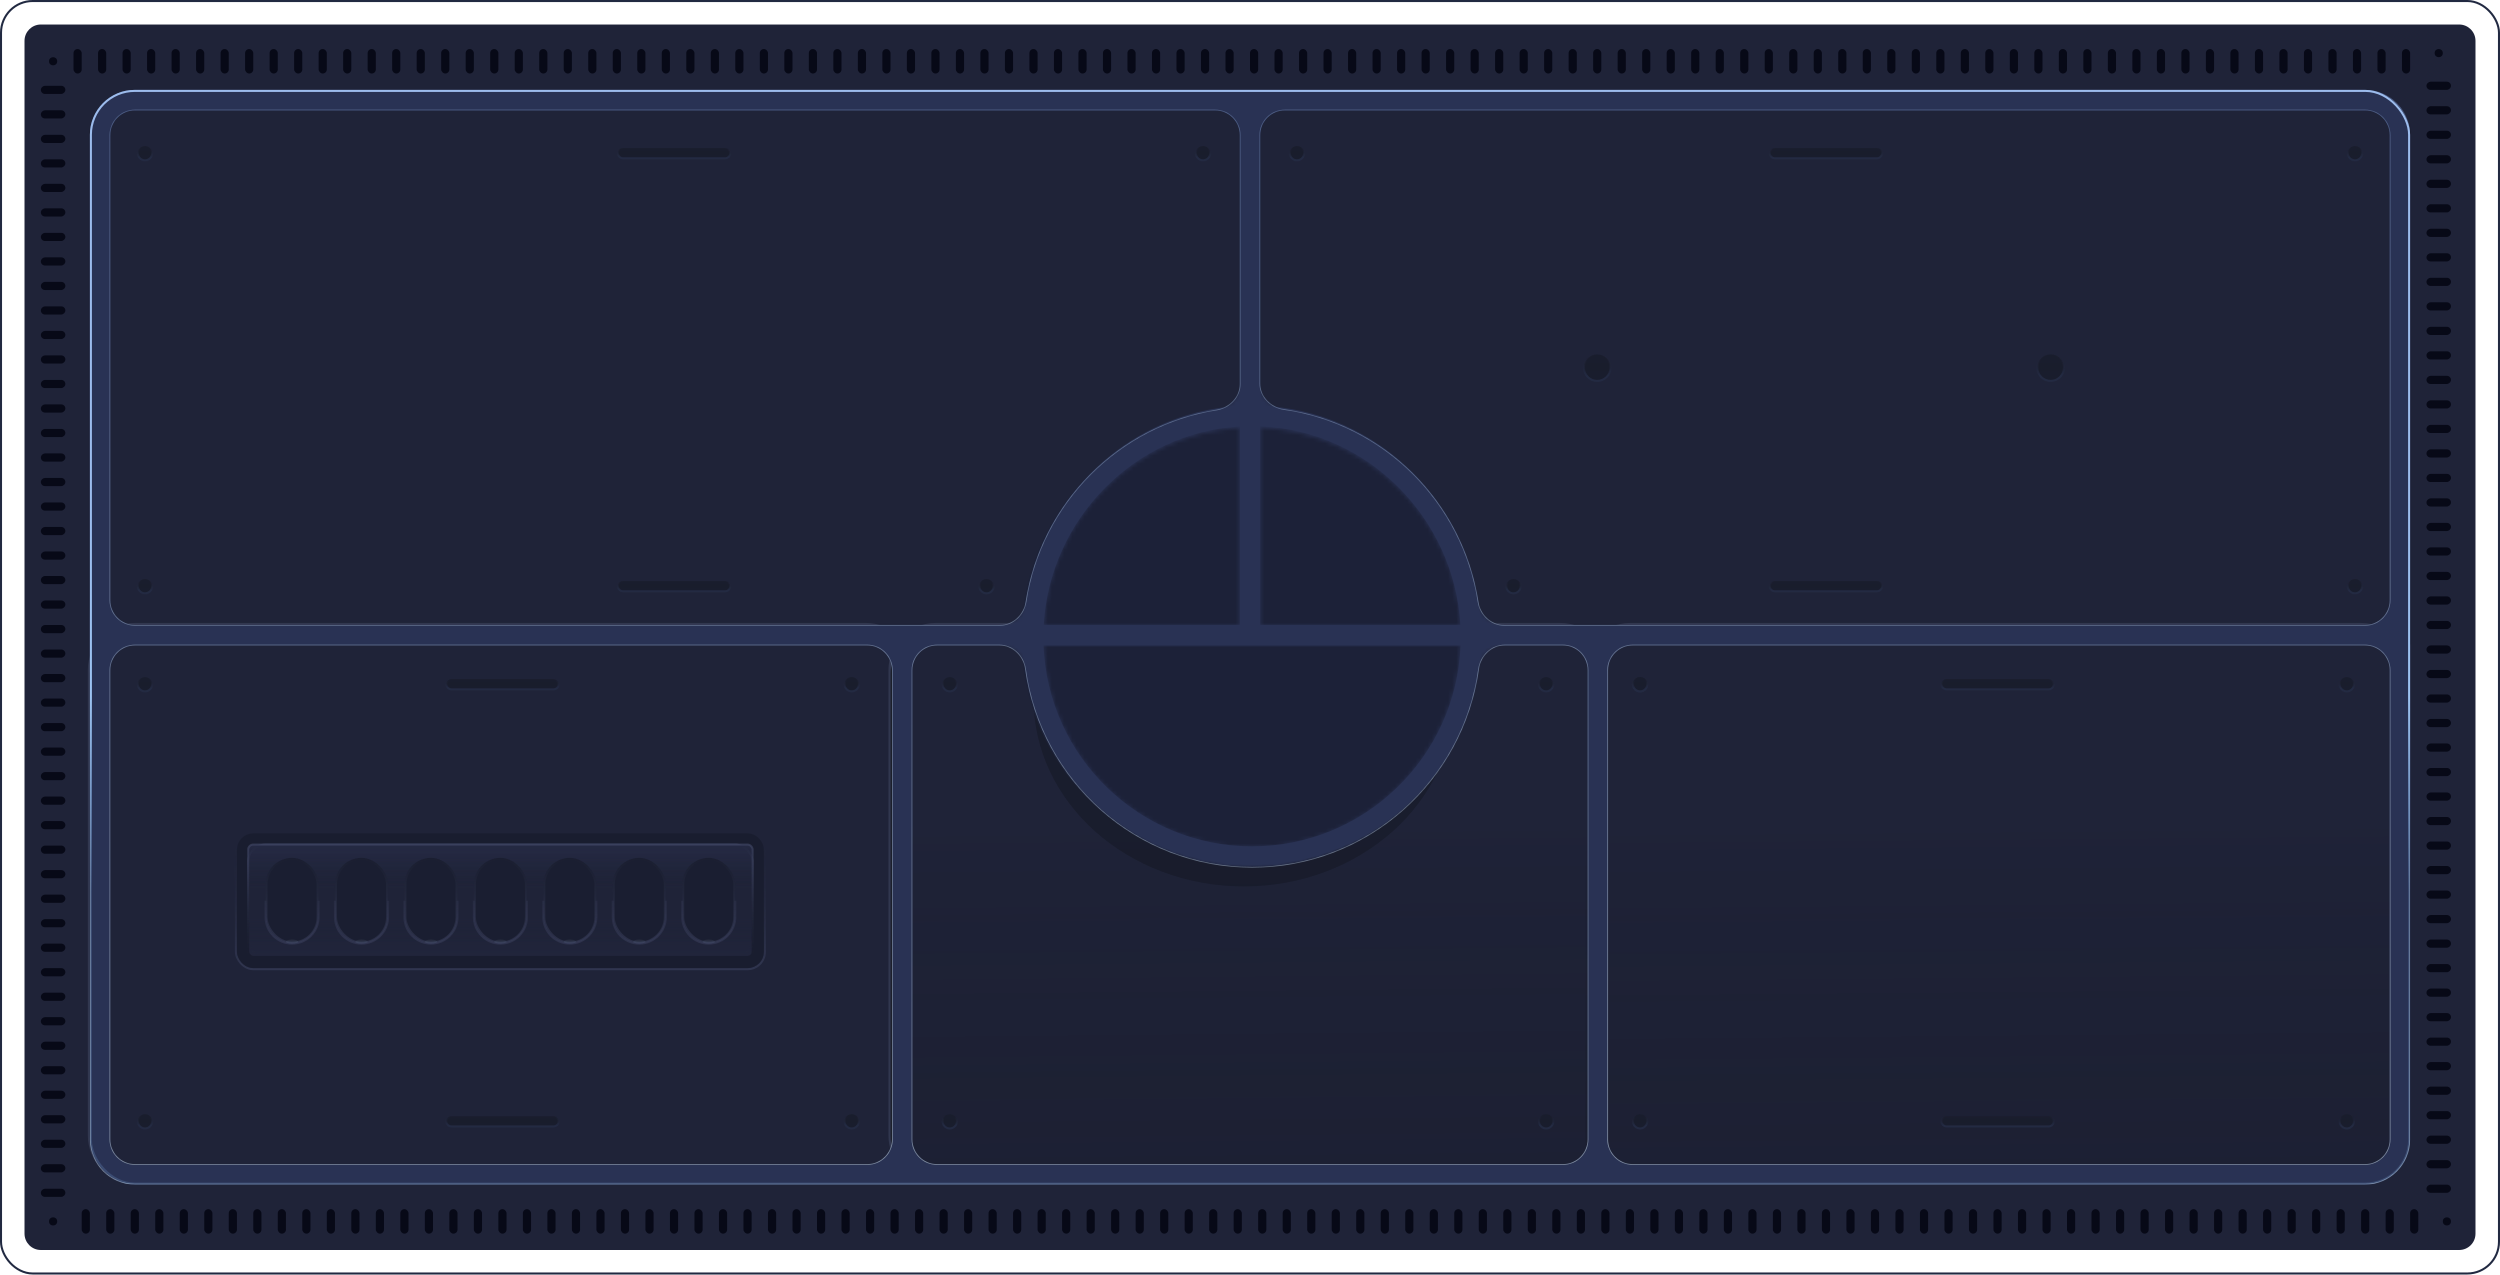 						<svg width="612" height="312" viewBox="0 0 612 312" fill="none" xmlns="http://www.w3.org/2000/svg">
							<path d="M6 10C6 7.791 7.791 6 10 6H602C604.209 6 606 7.791 606 10V302C606 304.209 604.209 306 602 306H10C7.791 306 6 304.209 6 302V10Z" fill="#1F2338"/>
							<rect x="18" y="12" width="2" height="6" rx="1" fill="#070917"/>
							<rect x="24" y="12" width="2" height="6" rx="1" fill="#070917"/>
							<rect x="30" y="12" width="2" height="6" rx="1" fill="#070917"/>
							<rect x="36" y="12" width="2" height="6" rx="1" fill="#070917"/>
							<rect x="42" y="12" width="2" height="6" rx="1" fill="#070917"/>
							<rect x="48" y="12" width="2" height="6" rx="1" fill="#070917"/>
							<rect x="54" y="12" width="2" height="6" rx="1" fill="#070917"/>
							<rect x="60" y="12" width="2" height="6" rx="1" fill="#070917"/>
							<rect x="66" y="12" width="2" height="6" rx="1" fill="#070917"/>
							<rect x="72" y="12" width="2" height="6" rx="1" fill="#070917"/>
							<rect x="78" y="12" width="2" height="6" rx="1" fill="#070917"/>
							<rect x="84" y="12" width="2" height="6" rx="1" fill="#070917"/>
							<rect x="90" y="12" width="2" height="6" rx="1" fill="#070917"/>
							<rect x="96" y="12" width="2" height="6" rx="1" fill="#070917"/>
							<rect x="102" y="12" width="2" height="6" rx="1" fill="#070917"/>
							<rect x="108" y="12" width="2" height="6" rx="1" fill="#070917"/>
							<rect x="114" y="12" width="2" height="6" rx="1" fill="#070917"/>
							<rect x="120" y="12" width="2" height="6" rx="1" fill="#070917"/>
							<rect x="126" y="12" width="2" height="6" rx="1" fill="#070917"/>
							<rect x="132" y="12" width="2" height="6" rx="1" fill="#070917"/>
							<rect x="138" y="12" width="2" height="6" rx="1" fill="#070917"/>
							<rect x="144" y="12" width="2" height="6" rx="1" fill="#070917"/>
							<rect x="150" y="12" width="2" height="6" rx="1" fill="#070917"/>
							<rect x="156" y="12" width="2" height="6" rx="1" fill="#070917"/>
							<rect x="162" y="12" width="2" height="6" rx="1" fill="#070917"/>
							<rect x="168" y="12" width="2" height="6" rx="1" fill="#070917"/>
							<rect x="174" y="12" width="2" height="6" rx="1" fill="#070917"/>
							<rect x="180" y="12" width="2" height="6" rx="1" fill="#070917"/>
							<rect x="186" y="12" width="2" height="6" rx="1" fill="#070917"/>
							<rect x="192" y="12" width="2" height="6" rx="1" fill="#070917"/>
							<rect x="198" y="12" width="2" height="6" rx="1" fill="#070917"/>
							<rect x="204" y="12" width="2" height="6" rx="1" fill="#070917"/>
							<rect x="210" y="12" width="2" height="6" rx="1" fill="#070917"/>
							<rect x="216" y="12" width="2" height="6" rx="1" fill="#070917"/>
							<rect x="222" y="12" width="2" height="6" rx="1" fill="#070917"/>
							<rect x="228" y="12" width="2" height="6" rx="1" fill="#070917"/>
							<rect x="234" y="12" width="2" height="6" rx="1" fill="#070917"/>
							<rect x="240" y="12" width="2" height="6" rx="1" fill="#070917"/>
							<rect x="246" y="12" width="2" height="6" rx="1" fill="#070917"/>
							<rect x="252" y="12" width="2" height="6" rx="1" fill="#070917"/>
							<rect x="258" y="12" width="2" height="6" rx="1" fill="#070917"/>
							<rect x="264" y="12" width="2" height="6" rx="1" fill="#070917"/>
							<rect x="270" y="12" width="2" height="6" rx="1" fill="#070917"/>
							<rect x="276" y="12" width="2" height="6" rx="1" fill="#070917"/>
							<rect x="282" y="12" width="2" height="6" rx="1" fill="#070917"/>
							<rect x="288" y="12" width="2" height="6" rx="1" fill="#070917"/>
							<rect x="294" y="12" width="2" height="6" rx="1" fill="#070917"/>
							<rect x="300" y="12" width="2" height="6" rx="1" fill="#070917"/>
							<rect x="306" y="12" width="2" height="6" rx="1" fill="#070917"/>
							<rect x="312" y="12" width="2" height="6" rx="1" fill="#070917"/>
							<rect x="318" y="12" width="2" height="6" rx="1" fill="#070917"/>
							<rect x="324" y="12" width="2" height="6" rx="1" fill="#070917"/>
							<rect x="330" y="12" width="2" height="6" rx="1" fill="#070917"/>
							<rect x="336" y="12" width="2" height="6" rx="1" fill="#070917"/>
							<rect x="342" y="12" width="2" height="6" rx="1" fill="#070917"/>
							<rect x="348" y="12" width="2" height="6" rx="1" fill="#070917"/>
							<rect x="354" y="12" width="2" height="6" rx="1" fill="#070917"/>
							<rect x="360" y="12" width="2" height="6" rx="1" fill="#070917"/>
							<rect x="366" y="12" width="2" height="6" rx="1" fill="#070917"/>
							<rect x="372" y="12" width="2" height="6" rx="1" fill="#070917"/>
							<rect x="378" y="12" width="2" height="6" rx="1" fill="#070917"/>
							<rect x="384" y="12" width="2" height="6" rx="1" fill="#070917"/>
							<rect x="390" y="12" width="2" height="6" rx="1" fill="#070917"/>
							<rect x="396" y="12" width="2" height="6" rx="1" fill="#070917"/>
							<rect x="402" y="12" width="2" height="6" rx="1" fill="#070917"/>
							<rect x="408" y="12" width="2" height="6" rx="1" fill="#070917"/>
							<rect x="414" y="12" width="2" height="6" rx="1" fill="#070917"/>
							<rect x="420" y="12" width="2" height="6" rx="1" fill="#070917"/>
							<rect x="426" y="12" width="2" height="6" rx="1" fill="#070917"/>
							<rect x="432" y="12" width="2" height="6" rx="1" fill="#070917"/>
							<rect x="438" y="12" width="2" height="6" rx="1" fill="#070917"/>
							<rect x="444" y="12" width="2" height="6" rx="1" fill="#070917"/>
							<rect x="450" y="12" width="2" height="6" rx="1" fill="#070917"/>
							<rect x="456" y="12" width="2" height="6" rx="1" fill="#070917"/>
							<rect x="462" y="12" width="2" height="6" rx="1" fill="#070917"/>
							<rect x="468" y="12" width="2" height="6" rx="1" fill="#070917"/>
							<rect x="474" y="12" width="2" height="6" rx="1" fill="#070917"/>
							<rect x="480" y="12" width="2" height="6" rx="1" fill="#070917"/>
							<rect x="486" y="12" width="2" height="6" rx="1" fill="#070917"/>
							<rect x="492" y="12" width="2" height="6" rx="1" fill="#070917"/>
							<rect x="498" y="12" width="2" height="6" rx="1" fill="#070917"/>
							<rect x="504" y="12" width="2" height="6" rx="1" fill="#070917"/>
							<rect x="510" y="12" width="2" height="6" rx="1" fill="#070917"/>
							<rect x="516" y="12" width="2" height="6" rx="1" fill="#070917"/>
							<rect x="522" y="12" width="2" height="6" rx="1" fill="#070917"/>
							<rect x="528" y="12" width="2" height="6" rx="1" fill="#070917"/>
							<rect x="534" y="12" width="2" height="6" rx="1" fill="#070917"/>
							<rect x="540" y="12" width="2" height="6" rx="1" fill="#070917"/>
							<rect x="546" y="12" width="2" height="6" rx="1" fill="#070917"/>
							<rect x="552" y="12" width="2" height="6" rx="1" fill="#070917"/>
							<rect x="558" y="12" width="2" height="6" rx="1" fill="#070917"/>
							<rect x="564" y="12" width="2" height="6" rx="1" fill="#070917"/>
							<rect x="570" y="12" width="2" height="6" rx="1" fill="#070917"/>
							<rect x="576" y="12" width="2" height="6" rx="1" fill="#070917"/>
							<rect x="582" y="12" width="2" height="6" rx="1" fill="#070917"/>
							<rect x="588" y="12" width="2" height="6" rx="1" fill="#070917"/>
							<rect x="16" y="189" width="2" height="6" rx="1" transform="rotate(90 16 189)" fill="#070917"/>
							<rect x="16" y="183" width="2" height="6" rx="1" transform="rotate(90 16 183)" fill="#070917"/>
							<rect x="16" y="177" width="2" height="6" rx="1" transform="rotate(90 16 177)" fill="#070917"/>
							<rect x="16" y="171" width="2" height="6" rx="1" transform="rotate(90 16 171)" fill="#070917"/>
							<rect x="16" y="165" width="2" height="6" rx="1" transform="rotate(90 16 165)" fill="#070917"/>
							<rect x="16" y="159" width="2" height="6" rx="1" transform="rotate(90 16 159)" fill="#070917"/>
							<rect x="16" y="153" width="2" height="6" rx="1" transform="rotate(90 16 153)" fill="#070917"/>
							<rect x="16" y="147" width="2" height="6" rx="1" transform="rotate(90 16 147)" fill="#070917"/>
							<rect x="16" y="141" width="2" height="6" rx="1" transform="rotate(90 16 141)" fill="#070917"/>
							<rect x="16" y="135" width="2" height="6" rx="1" transform="rotate(90 16 135)" fill="#070917"/>
							<rect x="16" y="129" width="2" height="6" rx="1" transform="rotate(90 16 129)" fill="#070917"/>
							<rect x="16" y="123" width="2" height="6" rx="1" transform="rotate(90 16 123)" fill="#070917"/>
							<rect x="16" y="117" width="2" height="6" rx="1" transform="rotate(90 16 117)" fill="#070917"/>
							<rect x="16" y="111" width="2" height="6" rx="1" transform="rotate(90 16 111)" fill="#070917"/>
							<rect x="16" y="105" width="2" height="6" rx="1" transform="rotate(90 16 105)" fill="#070917"/>
							<rect x="16" y="99" width="2" height="6" rx="1" transform="rotate(90 16 99)" fill="#070917"/>
							<rect x="16" y="93" width="2" height="6" rx="1" transform="rotate(90 16 93)" fill="#070917"/>
							<rect x="16" y="87" width="2" height="6" rx="1" transform="rotate(90 16 87)" fill="#070917"/>
							<rect x="16" y="81" width="2" height="6" rx="1" transform="rotate(90 16 81)" fill="#070917"/>
							<rect x="16" y="75" width="2" height="6" rx="1" transform="rotate(90 16 75)" fill="#070917"/>
							<rect x="16" y="69" width="2" height="6" rx="1" transform="rotate(90 16 69)" fill="#070917"/>
							<rect x="16" y="63" width="2" height="6" rx="1" transform="rotate(90 16 63)" fill="#070917"/>
							<rect x="16" y="57" width="2" height="6" rx="1" transform="rotate(90 16 57)" fill="#070917"/>
							<rect x="16" y="51" width="2" height="6" rx="1" transform="rotate(90 16 51)" fill="#070917"/>
							<rect x="16" y="45" width="2" height="6" rx="1" transform="rotate(90 16 45)" fill="#070917"/>
							<rect x="16" y="39" width="2" height="6" rx="1" transform="rotate(90 16 39)" fill="#070917"/>
							<rect x="16" y="33" width="2" height="6" rx="1" transform="rotate(90 16 33)" fill="#070917"/>
							<rect x="16" y="27" width="2" height="6" rx="1" transform="rotate(90 16 27)" fill="#070917"/>
							<rect x="16" y="21" width="2" height="6" rx="1" transform="rotate(90 16 21)" fill="#070917"/>
							<rect x="16" y="195" width="2" height="6" rx="1" transform="rotate(90 16 195)" fill="#070917"/>
							<rect x="16" y="201" width="2" height="6" rx="1" transform="rotate(90 16 201)" fill="#070917"/>
							<rect x="16" y="207" width="2" height="6" rx="1" transform="rotate(90 16 207)" fill="#070917"/>
							<rect x="16" y="213" width="2" height="6" rx="1" transform="rotate(90 16 213)" fill="#070917"/>
							<rect x="16" y="219" width="2" height="6" rx="1" transform="rotate(90 16 219)" fill="#070917"/>
							<rect x="16" y="225" width="2" height="6" rx="1" transform="rotate(90 16 225)" fill="#070917"/>
							<rect x="16" y="231" width="2" height="6" rx="1" transform="rotate(90 16 231)" fill="#070917"/>
							<rect x="16" y="237" width="2" height="6" rx="1" transform="rotate(90 16 237)" fill="#070917"/>
							<rect x="16" y="243" width="2" height="6" rx="1" transform="rotate(90 16 243)" fill="#070917"/>
							<rect x="16" y="249" width="2" height="6" rx="1" transform="rotate(90 16 249)" fill="#070917"/>
							<rect x="16" y="255" width="2" height="6" rx="1" transform="rotate(90 16 255)" fill="#070917"/>
							<rect x="16" y="261" width="2" height="6" rx="1" transform="rotate(90 16 261)" fill="#070917"/>
							<rect x="16" y="267" width="2" height="6" rx="1" transform="rotate(90 16 267)" fill="#070917"/>
							<rect x="16" y="273" width="2" height="6" rx="1" transform="rotate(90 16 273)" fill="#070917"/>
							<rect x="16" y="279" width="2" height="6" rx="1" transform="rotate(90 16 279)" fill="#070917"/>
							<rect x="16" y="285" width="2" height="6" rx="1" transform="rotate(90 16 285)" fill="#070917"/>
							<rect x="16" y="291" width="2" height="6" rx="1" transform="rotate(90 16 291)" fill="#070917"/>
							<rect x="600" y="188" width="2" height="6" rx="1" transform="rotate(90 600 188)" fill="#070917"/>
							<rect x="600" y="182" width="2" height="6" rx="1" transform="rotate(90 600 182)" fill="#070917"/>
							<rect x="600" y="176" width="2" height="6" rx="1" transform="rotate(90 600 176)" fill="#070917"/>
							<rect x="600" y="170" width="2" height="6" rx="1" transform="rotate(90 600 170)" fill="#070917"/>
							<rect x="600" y="164" width="2" height="6" rx="1" transform="rotate(90 600 164)" fill="#070917"/>
							<rect x="600" y="158" width="2" height="6" rx="1" transform="rotate(90 600 158)" fill="#070917"/>
							<rect x="600" y="152" width="2" height="6" rx="1" transform="rotate(90 600 152)" fill="#070917"/>
							<rect x="600" y="146" width="2" height="6" rx="1" transform="rotate(90 600 146)" fill="#070917"/>
							<rect x="600" y="140" width="2" height="6" rx="1" transform="rotate(90 600 140)" fill="#070917"/>
							<rect x="600" y="134" width="2" height="6" rx="1" transform="rotate(90 600 134)" fill="#070917"/>
							<rect x="600" y="128" width="2" height="6" rx="1" transform="rotate(90 600 128)" fill="#070917"/>
							<rect x="600" y="122" width="2" height="6" rx="1" transform="rotate(90 600 122)" fill="#070917"/>
							<rect x="600" y="116" width="2" height="6" rx="1" transform="rotate(90 600 116)" fill="#070917"/>
							<rect x="600" y="110" width="2" height="6" rx="1" transform="rotate(90 600 110)" fill="#070917"/>
							<rect x="600" y="104" width="2" height="6" rx="1" transform="rotate(90 600 104)" fill="#070917"/>
							<rect x="600" y="98" width="2" height="6" rx="1" transform="rotate(90 600 98)" fill="#070917"/>
							<rect x="600" y="92" width="2" height="6" rx="1" transform="rotate(90 600 92)" fill="#070917"/>
							<rect x="600" y="86" width="2" height="6" rx="1" transform="rotate(90 600 86)" fill="#070917"/>
							<rect x="600" y="80" width="2" height="6" rx="1" transform="rotate(90 600 80)" fill="#070917"/>
							<rect x="600" y="74" width="2" height="6" rx="1" transform="rotate(90 600 74)" fill="#070917"/>
							<rect x="600" y="68" width="2" height="6" rx="1" transform="rotate(90 600 68)" fill="#070917"/>
							<rect x="600" y="62" width="2" height="6" rx="1" transform="rotate(90 600 62)" fill="#070917"/>
							<rect x="600" y="56" width="2" height="6" rx="1" transform="rotate(90 600 56)" fill="#070917"/>
							<rect x="600" y="50" width="2" height="6" rx="1" transform="rotate(90 600 50)" fill="#070917"/>
							<rect x="600" y="44" width="2" height="6" rx="1" transform="rotate(90 600 44)" fill="#070917"/>
							<rect x="600" y="38" width="2" height="6" rx="1" transform="rotate(90 600 38)" fill="#070917"/>
							<rect x="600" y="32" width="2" height="6" rx="1" transform="rotate(90 600 32)" fill="#070917"/>
							<rect x="600" y="26" width="2" height="6" rx="1" transform="rotate(90 600 26)" fill="#070917"/>
							<rect x="600" y="20" width="2" height="6" rx="1" transform="rotate(90 600 20)" fill="#070917"/>
							<rect x="600" y="194" width="2" height="6" rx="1" transform="rotate(90 600 194)" fill="#070917"/>
							<rect x="600" y="200" width="2" height="6" rx="1" transform="rotate(90 600 200)" fill="#070917"/>
							<rect x="600" y="206" width="2" height="6" rx="1" transform="rotate(90 600 206)" fill="#070917"/>
							<rect x="600" y="212" width="2" height="6" rx="1" transform="rotate(90 600 212)" fill="#070917"/>
							<rect x="600" y="218" width="2" height="6" rx="1" transform="rotate(90 600 218)" fill="#070917"/>
							<rect x="600" y="224" width="2" height="6" rx="1" transform="rotate(90 600 224)" fill="#070917"/>
							<rect x="600" y="230" width="2" height="6" rx="1" transform="rotate(90 600 230)" fill="#070917"/>
							<rect x="600" y="236" width="2" height="6" rx="1" transform="rotate(90 600 236)" fill="#070917"/>
							<rect x="600" y="242" width="2" height="6" rx="1" transform="rotate(90 600 242)" fill="#070917"/>
							<rect x="600" y="248" width="2" height="6" rx="1" transform="rotate(90 600 248)" fill="#070917"/>
							<rect x="600" y="254" width="2" height="6" rx="1" transform="rotate(90 600 254)" fill="#070917"/>
							<rect x="600" y="260" width="2" height="6" rx="1" transform="rotate(90 600 260)" fill="#070917"/>
							<rect x="600" y="266" width="2" height="6" rx="1" transform="rotate(90 600 266)" fill="#070917"/>
							<rect x="600" y="272" width="2" height="6" rx="1" transform="rotate(90 600 272)" fill="#070917"/>
							<rect x="600" y="278" width="2" height="6" rx="1" transform="rotate(90 600 278)" fill="#070917"/>
							<rect x="600" y="284" width="2" height="6" rx="1" transform="rotate(90 600 284)" fill="#070917"/>
							<rect x="600" y="290" width="2" height="6" rx="1" transform="rotate(90 600 290)" fill="#070917"/>
							<rect x="20" y="296" width="2" height="6" rx="1" fill="#070917"/>
							<rect x="26" y="296" width="2" height="6" rx="1" fill="#070917"/>
							<rect x="32" y="296" width="2" height="6" rx="1" fill="#070917"/>
							<rect x="38" y="296" width="2" height="6" rx="1" fill="#070917"/>
							<rect x="44" y="296" width="2" height="6" rx="1" fill="#070917"/>
							<rect x="50" y="296" width="2" height="6" rx="1" fill="#070917"/>
							<rect x="56" y="296" width="2" height="6" rx="1" fill="#070917"/>
							<rect x="62" y="296" width="2" height="6" rx="1" fill="#070917"/>
							<rect x="68" y="296" width="2" height="6" rx="1" fill="#070917"/>
							<rect x="74" y="296" width="2" height="6" rx="1" fill="#070917"/>
							<rect x="80" y="296" width="2" height="6" rx="1" fill="#070917"/>
							<rect x="86" y="296" width="2" height="6" rx="1" fill="#070917"/>
							<rect x="92" y="296" width="2" height="6" rx="1" fill="#070917"/>
							<rect x="98" y="296" width="2" height="6" rx="1" fill="#070917"/>
							<rect x="104" y="296" width="2" height="6" rx="1" fill="#070917"/>
							<rect x="110" y="296" width="2" height="6" rx="1" fill="#070917"/>
							<rect x="116" y="296" width="2" height="6" rx="1" fill="#070917"/>
							<rect x="122" y="296" width="2" height="6" rx="1" fill="#070917"/>
							<rect x="128" y="296" width="2" height="6" rx="1" fill="#070917"/>
							<rect x="134" y="296" width="2" height="6" rx="1" fill="#070917"/>
							<rect x="140" y="296" width="2" height="6" rx="1" fill="#070917"/>
							<rect x="146" y="296" width="2" height="6" rx="1" fill="#070917"/>
							<rect x="152" y="296" width="2" height="6" rx="1" fill="#070917"/>
							<rect x="158" y="296" width="2" height="6" rx="1" fill="#070917"/>
							<rect x="164" y="296" width="2" height="6" rx="1" fill="#070917"/>
							<rect x="170" y="296" width="2" height="6" rx="1" fill="#070917"/>
							<rect x="176" y="296" width="2" height="6" rx="1" fill="#070917"/>
							<rect x="182" y="296" width="2" height="6" rx="1" fill="#070917"/>
							<rect x="188" y="296" width="2" height="6" rx="1" fill="#070917"/>
							<rect x="194" y="296" width="2" height="6" rx="1" fill="#070917"/>
							<rect x="200" y="296" width="2" height="6" rx="1" fill="#070917"/>
							<rect x="206" y="296" width="2" height="6" rx="1" fill="#070917"/>
							<rect x="212" y="296" width="2" height="6" rx="1" fill="#070917"/>
							<rect x="218" y="296" width="2" height="6" rx="1" fill="#070917"/>
							<rect x="224" y="296" width="2" height="6" rx="1" fill="#070917"/>
							<rect x="230" y="296" width="2" height="6" rx="1" fill="#070917"/>
							<rect x="236" y="296" width="2" height="6" rx="1" fill="#070917"/>
							<rect x="242" y="296" width="2" height="6" rx="1" fill="#070917"/>
							<rect x="248" y="296" width="2" height="6" rx="1" fill="#070917"/>
							<rect x="254" y="296" width="2" height="6" rx="1" fill="#070917"/>
							<rect x="260" y="296" width="2" height="6" rx="1" fill="#070917"/>
							<rect x="266" y="296" width="2" height="6" rx="1" fill="#070917"/>
							<rect x="272" y="296" width="2" height="6" rx="1" fill="#070917"/>
							<rect x="278" y="296" width="2" height="6" rx="1" fill="#070917"/>
							<rect x="284" y="296" width="2" height="6" rx="1" fill="#070917"/>
							<rect x="290" y="296" width="2" height="6" rx="1" fill="#070917"/>
							<rect x="296" y="296" width="2" height="6" rx="1" fill="#070917"/>
							<rect x="302" y="296" width="2" height="6" rx="1" fill="#070917"/>
							<rect x="308" y="296" width="2" height="6" rx="1" fill="#070917"/>
							<rect x="314" y="296" width="2" height="6" rx="1" fill="#070917"/>
							<rect x="320" y="296" width="2" height="6" rx="1" fill="#070917"/>
							<rect x="326" y="296" width="2" height="6" rx="1" fill="#070917"/>
							<rect x="332" y="296" width="2" height="6" rx="1" fill="#070917"/>
							<rect x="338" y="296" width="2" height="6" rx="1" fill="#070917"/>
							<rect x="344" y="296" width="2" height="6" rx="1" fill="#070917"/>
							<rect x="350" y="296" width="2" height="6" rx="1" fill="#070917"/>
							<rect x="356" y="296" width="2" height="6" rx="1" fill="#070917"/>
							<rect x="362" y="296" width="2" height="6" rx="1" fill="#070917"/>
							<rect x="368" y="296" width="2" height="6" rx="1" fill="#070917"/>
							<rect x="374" y="296" width="2" height="6" rx="1" fill="#070917"/>
							<rect x="380" y="296" width="2" height="6" rx="1" fill="#070917"/>
							<rect x="386" y="296" width="2" height="6" rx="1" fill="#070917"/>
							<rect x="392" y="296" width="2" height="6" rx="1" fill="#070917"/>
							<rect x="398" y="296" width="2" height="6" rx="1" fill="#070917"/>
							<rect x="404" y="296" width="2" height="6" rx="1" fill="#070917"/>
							<rect x="410" y="296" width="2" height="6" rx="1" fill="#070917"/>
							<rect x="416" y="296" width="2" height="6" rx="1" fill="#070917"/>
							<rect x="422" y="296" width="2" height="6" rx="1" fill="#070917"/>
							<rect x="428" y="296" width="2" height="6" rx="1" fill="#070917"/>
							<rect x="434" y="296" width="2" height="6" rx="1" fill="#070917"/>
							<rect x="440" y="296" width="2" height="6" rx="1" fill="#070917"/>
							<rect x="446" y="296" width="2" height="6" rx="1" fill="#070917"/>
							<rect x="452" y="296" width="2" height="6" rx="1" fill="#070917"/>
							<rect x="458" y="296" width="2" height="6" rx="1" fill="#070917"/>
							<rect x="464" y="296" width="2" height="6" rx="1" fill="#070917"/>
							<rect x="470" y="296" width="2" height="6" rx="1" fill="#070917"/>
							<rect x="476" y="296" width="2" height="6" rx="1" fill="#070917"/>
							<rect x="482" y="296" width="2" height="6" rx="1" fill="#070917"/>
							<rect x="488" y="296" width="2" height="6" rx="1" fill="#070917"/>
							<rect x="494" y="296" width="2" height="6" rx="1" fill="#070917"/>
							<rect x="500" y="296" width="2" height="6" rx="1" fill="#070917"/>
							<rect x="506" y="296" width="2" height="6" rx="1" fill="#070917"/>
							<rect x="512" y="296" width="2" height="6" rx="1" fill="#070917"/>
							<rect x="518" y="296" width="2" height="6" rx="1" fill="#070917"/>
							<rect x="524" y="296" width="2" height="6" rx="1" fill="#070917"/>
							<rect x="530" y="296" width="2" height="6" rx="1" fill="#070917"/>
							<rect x="536" y="296" width="2" height="6" rx="1" fill="#070917"/>
							<rect x="542" y="296" width="2" height="6" rx="1" fill="#070917"/>
							<rect x="548" y="296" width="2" height="6" rx="1" fill="#070917"/>
							<rect x="554" y="296" width="2" height="6" rx="1" fill="#070917"/>
							<rect x="560" y="296" width="2" height="6" rx="1" fill="#070917"/>
							<rect x="566" y="296" width="2" height="6" rx="1" fill="#070917"/>
							<rect x="572" y="296" width="2" height="6" rx="1" fill="#070917"/>
							<rect x="578" y="296" width="2" height="6" rx="1" fill="#070917"/>
							<rect x="584" y="296" width="2" height="6" rx="1" fill="#070917"/>
							<rect x="590" y="296" width="2" height="6" rx="1" fill="#070917"/>
							<circle cx="13" cy="15" r="1" fill="#070917"/>
							<circle cx="597" cy="13" r="1" fill="#070917"/>
							<circle cx="13" cy="299" r="1" fill="#070917"/>
							<circle cx="599" cy="299" r="1" fill="#070917"/>
							<path d="M22 164C22 157.925 26.925 153 33 153H212C218.075 153 223 157.925 223 164V278C223 284.075 218.075 289 212 289H33C26.925 289 22 284.075 22 278V164Z" fill="#1F2338"/>
							<path d="M22 164C22 157.925 26.925 153 33 153H212C218.075 153 223 157.925 223 164V278C223 284.075 218.075 289 212 289H33C26.925 289 22 284.075 22 278V164Z" stroke="#31374F"/>
							<path d="M589 164C589 157.925 584.075 153 578 153H399C392.925 153 388 157.925 388 164V278C388 284.075 392.925 289 399 289H578C584.075 289 589 284.075 589 278V164Z" fill="#1F2338"/>
							<path d="M589 164C589 157.925 584.075 153 578 153H399C392.925 153 388 157.925 388 164V278C388 284.075 392.925 289 399 289H578C584.075 289 589 284.075 589 278V164Z" stroke="#31374F"/>
							<path d="M218 164C218 157.925 222.925 153 229 153H382C388.075 153 393 157.925 393 164V278C393 284.075 388.075 289 382 289H229C222.925 289 218 284.075 218 278V164Z" fill="#1F2338"/>
							<path d="M218 164C218 157.925 222.925 153 229 153H382C388.075 153 393 157.925 393 164V278C393 284.075 388.075 289 382 289H229C222.925 289 218 284.075 218 278V164Z" stroke="#31374F"/>
							<g opacity="0.8">
							<mask id="mask0_2694_9106" style="mask-type:alpha" maskUnits="userSpaceOnUse" x="22" y="24" width="286" height="135">
							<path d="M22 35C22 28.925 26.925 24 33 24H297C303.075 24 308 28.925 308 35V159H33C26.925 159 22 154.075 22 148V35Z" fill="#1F2338"/>
							</mask>
							<g mask="url(#mask0_2694_9106)">
							<g filter="url(#filter0_f_2694_9106)">
							<mask id="path-294-inside-1_2694_9106" fill="white">
							<path d="M22 34C22 27.925 26.925 23 33 23H297C303.075 23 308 27.925 308 34V158H33C26.925 158 22 153.075 22 147V34Z"/>
							</mask>
							<path d="M19 34C19 26.268 25.268 20 33 20H297C304.732 20 311 26.268 311 34H305C305 29.582 301.418 26 297 26H33C28.582 26 25 29.582 25 34H19ZM308 158H22H308ZM33 158C25.268 158 19 151.732 19 144V34C19 26.268 25.268 20 33 20V26C28.582 26 25 29.582 25 34V147C25 153.075 28.582 158 33 158ZM297 20C304.732 20 311 26.268 311 34V158H305V34C305 29.582 301.418 26 297 26V20Z" fill="black" mask="url(#path-294-inside-1_2694_9106)"/>
							</g>
							<rect x="151.25" y="36.25" width="27.5" height="2.5" rx="1.25" fill="url(#paint0_linear_2694_9106)" stroke="url(#paint1_linear_2694_9106)" stroke-width="0.5"/>
							<circle cx="294.5" cy="37.5" r="1.75" fill="url(#paint2_linear_2694_9106)" stroke="url(#paint3_linear_2694_9106)" stroke-width="0.5"/>
							<circle cx="35.5" cy="37.5" r="1.75" fill="url(#paint4_linear_2694_9106)" stroke="url(#paint5_linear_2694_9106)" stroke-width="0.5"/>
							<rect x="151.25" y="142.25" width="27.5" height="2.5" rx="1.25" fill="url(#paint6_linear_2694_9106)" stroke="url(#paint7_linear_2694_9106)" stroke-width="0.5"/>
							<circle cx="241.5" cy="143.5" r="1.75" fill="url(#paint8_linear_2694_9106)" stroke="url(#paint9_linear_2694_9106)" stroke-width="0.5"/>
							<circle cx="35.5" cy="143.5" r="1.75" fill="url(#paint10_linear_2694_9106)" stroke="url(#paint11_linear_2694_9106)" stroke-width="0.5"/>
							</g>
							</g>
							<g opacity="0.8">
							<mask id="mask1_2694_9106" style="mask-type:alpha" maskUnits="userSpaceOnUse" x="22" y="154" width="201" height="135">
							<path d="M22 165C22 158.925 26.925 154 33 154H212C218.075 154 223 158.925 223 165V289H33C26.925 289 22 284.075 22 278V165Z" fill="#1C2138"/>
							</mask>
							<g mask="url(#mask1_2694_9106)">
							<g opacity="0.6" filter="url(#filter1_f_2694_9106)">
							<rect x="187" y="237" width="129" height="31" rx="4" transform="rotate(-180 187 237)" fill="url(#paint12_linear_2694_9106)"/>
							<rect x="187.25" y="237.25" width="129.5" height="31.5" rx="4.25" transform="rotate(-180 187.25 237.25)" stroke="url(#paint13_linear_2694_9106)" stroke-width="0.5"/>
							</g>
							<rect x="59.5" y="205.5" width="126" height="30" rx="2.5" stroke="#181C2D" stroke-width="3"/>
							<g filter="url(#filter2_f_2694_9106)">
							<rect x="61" y="207" width="123" height="27" rx="4" fill="url(#paint14_linear_2694_9106)"/>
							<rect x="60.75" y="206.75" width="123.5" height="27.5" rx="4.25" stroke="url(#paint15_linear_2694_9106)" stroke-width="0.5"/>
							</g>
							<rect x="60.75" y="206.75" width="123.5" height="27.5" rx="1.25" fill="url(#paint16_linear_2694_9106)" stroke="url(#paint17_linear_2694_9106)" stroke-width="0.5"/>
							<rect opacity="0.3" x="187.25" y="237.25" width="129.5" height="32.5" rx="4.25" transform="rotate(-180 187.25 237.25)" stroke="url(#paint18_linear_2694_9106)" stroke-width="0.5"/>
							<rect x="65" y="210" width="13" height="21" rx="6.5" fill="#191D2F"/>
							<g filter="url(#filter3_f_2694_9106)">
							<path d="M78 220.5V224.5C78 228.09 75.09 231 71.5 231V231C67.91 231 65 228.09 65 224.5V220.5" stroke="url(#paint19_linear_2694_9106)" stroke-width="0.5"/>
							</g>
							<rect x="65.25" y="210.25" width="12.5" height="20.5" rx="6.25" stroke="url(#paint20_linear_2694_9106)" stroke-width="0.5"/>
							<!-- <circle cx="71.5" cy="220.5" r="1.5" fill="url(#paint21_linear_2694_9106)"/> -->
							<g opacity="0.1" filter="url(#filter4_f_2694_9106)">
							<ellipse cx="1.5" cy="0.5" rx="1.5" ry="0.5" transform="matrix(1 0 0 -1 70 231)" fill="url(#paint22_linear_2694_9106)"/>
							</g>
							<rect x="82" y="210" width="13" height="21" rx="6.5" fill="#191D2F"/>
							<g filter="url(#filter5_f_2694_9106)">
							<path d="M95 220.5V224.5C95 228.09 92.09 231 88.5 231V231C84.91 231 82 228.09 82 224.5V220.5" stroke="url(#paint23_linear_2694_9106)" stroke-width="0.5"/>
							</g>
							<rect x="82.25" y="210.25" width="12.5" height="20.5" rx="6.25" stroke="url(#paint24_linear_2694_9106)" stroke-width="0.5"/>
							<!-- <circle cx="88.5" cy="220.5" r="1.5" fill="url(#paint25_linear_2694_9106)"/> -->
							<g opacity="0.1" filter="url(#filter6_f_2694_9106)">
							<ellipse cx="1.5" cy="0.5" rx="1.5" ry="0.5" transform="matrix(1 0 0 -1 87 231)" fill="url(#paint26_linear_2694_9106)"/>
							</g>
							<rect x="99" y="210" width="13" height="21" rx="6.5" fill="#191D2F"/>
							<g filter="url(#filter7_f_2694_9106)">
							<path d="M112 220.5V224.5C112 228.09 109.09 231 105.5 231V231C101.91 231 99 228.09 99 224.5V220.5" stroke="url(#paint27_linear_2694_9106)" stroke-width="0.5"/>
							</g>
							<rect x="99.25" y="210.25" width="12.5" height="20.5" rx="6.25" stroke="url(#paint28_linear_2694_9106)" stroke-width="0.5"/>
							<!-- <circle cx="105.5" cy="220.5" r="1.5" fill="url(#paint29_linear_2694_9106)"/> -->
							<g opacity="0.1" filter="url(#filter8_f_2694_9106)">
							<ellipse cx="1.5" cy="0.5" rx="1.5" ry="0.5" transform="matrix(1 0 0 -1 104 231)" fill="url(#paint30_linear_2694_9106)"/>
							</g>
							<rect x="116" y="210" width="13" height="21" rx="6.5" fill="#191D2F"/>
							<g filter="url(#filter9_f_2694_9106)">
							<path d="M129 220.5V224.5C129 228.09 126.09 231 122.5 231V231C118.91 231 116 228.09 116 224.5V220.5" stroke="url(#paint31_linear_2694_9106)" stroke-width="0.5"/>
							</g>
							<rect x="116.25" y="210.25" width="12.5" height="20.5" rx="6.25" stroke="url(#paint32_linear_2694_9106)" stroke-width="0.5"/>
							<!-- <circle cx="122.5" cy="220.5" r="1.5" fill="url(#paint33_linear_2694_9106)"/> -->
							<g opacity="0.1" filter="url(#filter10_f_2694_9106)">
							<ellipse cx="1.5" cy="0.5" rx="1.5" ry="0.5" transform="matrix(1 0 0 -1 121 231)" fill="url(#paint34_linear_2694_9106)"/>
							</g>
							<rect x="133" y="210" width="13" height="21" rx="6.5" fill="#191D2F"/>
							<g filter="url(#filter11_f_2694_9106)">
							<path d="M146 220.5V224.5C146 228.09 143.09 231 139.5 231V231C135.91 231 133 228.09 133 224.5V220.5" stroke="url(#paint35_linear_2694_9106)" stroke-width="0.5"/>
							</g>
							<rect x="133.25" y="210.25" width="12.5" height="20.5" rx="6.25" stroke="url(#paint36_linear_2694_9106)" stroke-width="0.5"/>
							<!-- <circle cx="139.5" cy="220.5" r="1.5" fill="url(#paint37_linear_2694_9106)"/> -->
							<g opacity="0.1" filter="url(#filter12_f_2694_9106)">
							<ellipse cx="1.5" cy="0.5" rx="1.5" ry="0.5" transform="matrix(1 0 0 -1 138 231)" fill="url(#paint38_linear_2694_9106)"/>
							</g>
							<rect x="150" y="210" width="13" height="21" rx="6.5" fill="#191D2F"/>
							<g filter="url(#filter13_f_2694_9106)">
							<path d="M163 220.5V224.5C163 228.09 160.09 231 156.5 231V231C152.91 231 150 228.09 150 224.5V220.5" stroke="url(#paint39_linear_2694_9106)" stroke-width="0.5"/>
							</g>
							<rect x="150.25" y="210.25" width="12.5" height="20.5" rx="6.25" stroke="url(#paint40_linear_2694_9106)" stroke-width="0.5"/>
							<!-- <circle cx="156.5" cy="220.5" r="1.5" fill="url(#paint41_linear_2694_9106)"/> -->
							<g opacity="0.1" filter="url(#filter14_f_2694_9106)">
							<ellipse cx="1.5" cy="0.5" rx="1.5" ry="0.5" transform="matrix(1 0 0 -1 155 231)" fill="url(#paint42_linear_2694_9106)"/>
							</g>
							<rect x="167" y="210" width="13" height="21" rx="6.5" fill="#191D2F"/>
							<g filter="url(#filter15_f_2694_9106)">
							<path d="M180 220.5V224.5C180 228.09 177.09 231 173.5 231V231C169.91 231 167 228.09 167 224.5V220.5" stroke="url(#paint43_linear_2694_9106)" stroke-width="0.5"/>
							</g>
							<rect x="167.25" y="210.25" width="12.5" height="20.5" rx="6.25" stroke="url(#paint44_linear_2694_9106)" stroke-width="0.5"/>
							<!-- <circle cx="173.5" cy="220.5" r="1.5" fill="url(#paint45_linear_2694_9106)"/> -->
							<g opacity="0.1" filter="url(#filter16_f_2694_9106)">
							<ellipse cx="1.5" cy="0.5" rx="1.5" ry="0.5" transform="matrix(1 0 0 -1 172 231)" fill="url(#paint46_linear_2694_9106)"/>
							</g>
							<g filter="url(#filter17_f_2694_9106)">
							<path d="M23.5 165C23.5 159.753 27.753 155.5 33 155.5H212C217.247 155.5 221.5 159.753 221.5 165V287.5H33C27.753 287.5 23.5 283.247 23.5 278V165Z" stroke="black" stroke-width="3"/>
							</g>
							<rect x="109.25" y="166.25" width="27.5" height="2.5" rx="1.25" fill="url(#paint47_linear_2694_9106)" stroke="url(#paint48_linear_2694_9106)" stroke-width="0.5"/>
							<circle cx="208.5" cy="167.5" r="1.75" fill="url(#paint49_linear_2694_9106)" stroke="url(#paint50_linear_2694_9106)" stroke-width="0.5"/>
							<circle cx="35.5" cy="167.5" r="1.75" fill="url(#paint51_linear_2694_9106)" stroke="url(#paint52_linear_2694_9106)" stroke-width="0.5"/>
							<rect x="109.25" y="273.25" width="27.5" height="2.5" rx="1.25" fill="url(#paint53_linear_2694_9106)" stroke="url(#paint54_linear_2694_9106)" stroke-width="0.5"/>
							<circle cx="208.5" cy="274.5" r="1.75" fill="url(#paint55_linear_2694_9106)" stroke="url(#paint56_linear_2694_9106)" stroke-width="0.5"/>
							<circle cx="35.5" cy="274.5" r="1.75" fill="url(#paint57_linear_2694_9106)" stroke="url(#paint58_linear_2694_9106)" stroke-width="0.5"/>
							</g>
							</g>
							<g opacity="0.8">
							<mask id="mask2_2694_9106" style="mask-type:alpha" maskUnits="userSpaceOnUse" x="388" y="154" width="201" height="135">
							<path d="M388 165C388 158.925 392.925 154 399 154H578C584.075 154 589 158.925 589 165V289H399C392.925 289 388 284.075 388 278V165Z" fill="#1C2138"/>
							<path d="M388 165C388 158.925 392.925 154 399 154H578C584.075 154 589 158.925 589 165V289H399C392.925 289 388 284.075 388 278V165Z" fill="#1C2138"/>
							</mask>
							<g mask="url(#mask2_2694_9106)">
							<path d="M388 164C388 157.925 392.925 153 399 153H579C585.075 153 590 157.925 590 164V279C590 285.075 585.075 290 579 290H399C392.925 290 388 285.075 388 279V164Z" fill="url(#paint59_linear_2694_9106)"/>
							<rect x="475.25" y="166.25" width="27.5" height="2.5" rx="1.25" fill="url(#paint60_linear_2694_9106)" stroke="url(#paint61_linear_2694_9106)" stroke-width="0.5"/>
							<circle cx="574.5" cy="167.5" r="1.75" fill="url(#paint62_linear_2694_9106)" stroke="url(#paint63_linear_2694_9106)" stroke-width="0.5"/>
							<circle cx="401.5" cy="167.5" r="1.75" fill="url(#paint64_linear_2694_9106)" stroke="url(#paint65_linear_2694_9106)" stroke-width="0.5"/>
							<circle cx="401.5" cy="167.5" r="1.75" fill="url(#paint66_linear_2694_9106)" stroke="url(#paint67_linear_2694_9106)" stroke-width="0.5"/>
							<rect x="475.25" y="273.25" width="27.5" height="2.5" rx="1.25" fill="url(#paint68_linear_2694_9106)" stroke="url(#paint69_linear_2694_9106)" stroke-width="0.5"/>
							<circle cx="574.5" cy="274.5" r="1.75" fill="url(#paint70_linear_2694_9106)" stroke="url(#paint71_linear_2694_9106)" stroke-width="0.5"/>
							<circle cx="401.5" cy="274.5" r="1.75" fill="url(#paint72_linear_2694_9106)" stroke="url(#paint73_linear_2694_9106)" stroke-width="0.5"/>
							</g>
							</g>
							<g opacity="0.8">
							<mask id="mask3_2694_9106" style="mask-type:alpha" maskUnits="userSpaceOnUse" x="218" y="154" width="175" height="135">
							<path d="M218 165C218 158.925 222.925 154 229 154H382C388.075 154 393 158.925 393 165V289H229C222.925 289 218 284.075 218 278V165Z" fill="#1C2138"/>
							<path d="M218 165C218 158.925 222.925 154 229 154H382C388.075 154 393 158.925 393 165V289H229C222.925 289 218 284.075 218 278V165Z" fill="#1C2138"/>
							</mask>
							<g mask="url(#mask3_2694_9106)">
							<path d="M218 165C218 158.925 222.925 154 229 154H382C388.075 154 393 158.925 393 165V289H229C222.925 289 218 284.075 218 278V165Z" fill="url(#paint74_linear_2694_9106)"/>
							<circle cx="232.5" cy="167.5" r="1.75" fill="url(#paint75_linear_2694_9106)" stroke="url(#paint76_linear_2694_9106)" stroke-width="0.5"/>
							<circle cx="232.5" cy="274.5" r="1.75" fill="url(#paint77_linear_2694_9106)" stroke="url(#paint78_linear_2694_9106)" stroke-width="0.5"/>
							<circle cx="378.5" cy="167.5" r="1.75" fill="url(#paint79_linear_2694_9106)" stroke="url(#paint80_linear_2694_9106)" stroke-width="0.5"/>
							<circle cx="378.5" cy="274.5" r="1.75" fill="url(#paint81_linear_2694_9106)" stroke="url(#paint82_linear_2694_9106)" stroke-width="0.5"/>
							<g filter="url(#filter18_f_2694_9106)">
							<path d="M219.5 165C219.5 159.753 223.753 155.5 229 155.5H382C387.247 155.5 391.5 159.753 391.5 165V287.5H229C223.753 287.5 219.5 283.247 219.5 278V165Z" stroke="black" stroke-width="3"/>
							</g>
							<g opacity="0.4" filter="url(#filter19_f_2694_9106)">
							<ellipse cx="304.5" cy="171" rx="51.5" ry="46" fill="#0D0F16"/>
							</g>
							</g>
							</g>
							<g opacity="0.8">
							<mask id="mask4_2694_9106" style="mask-type:alpha" maskUnits="userSpaceOnUse" x="304" y="23" width="286" height="135">
							<path d="M304 34C304 27.925 308.925 23 315 23H579C585.075 23 590 27.925 590 34V158H315C308.925 158 304 153.075 304 147V34Z" fill="#1C2138"/>
							</mask>
							<g mask="url(#mask4_2694_9106)">
							<circle cx="3" cy="3" r="3.25" transform="matrix(-1 0 0 1 394 87)" fill="url(#paint83_linear_2694_9106)" stroke="url(#paint84_linear_2694_9106)" stroke-width="0.5"/>
							<circle cx="3" cy="3" r="3.25" transform="matrix(-1 0 0 1 505 87)" fill="url(#paint85_linear_2694_9106)" stroke="url(#paint86_linear_2694_9106)" stroke-width="0.5"/>
							<g filter="url(#filter20_f_2694_9106)">
							<mask id="path-372-inside-2_2694_9106" fill="white">
							<path d="M304 34C304 27.925 308.925 23 315 23H579C585.075 23 590 27.925 590 34V158H315C308.925 158 304 153.075 304 147V34Z"/>
							</mask>
							<path d="M301 34C301 26.268 307.268 20 315 20H579C586.732 20 593 26.268 593 34H587C587 29.582 583.418 26 579 26H315C310.582 26 307 29.582 307 34H301ZM590 158H304H590ZM315 158C307.268 158 301 151.732 301 144V34C301 26.268 307.268 20 315 20V26C310.582 26 307 29.582 307 34V147C307 153.075 310.582 158 315 158ZM579 20C586.732 20 593 26.268 593 34V158H587V34C587 29.582 583.418 26 579 26V20Z" fill="black" mask="url(#path-372-inside-2_2694_9106)"/>
							</g>
							<rect x="-0.25" y="0.25" width="27.5" height="2.5" rx="1.25" transform="matrix(-1 0 0 1 460.5 36)" fill="url(#paint87_linear_2694_9106)" stroke="url(#paint88_linear_2694_9106)" stroke-width="0.5"/>
							<circle cx="1.5" cy="1.5" r="1.75" transform="matrix(-1 0 0 1 319 36)" fill="url(#paint89_linear_2694_9106)" stroke="url(#paint90_linear_2694_9106)" stroke-width="0.5"/>
							<circle cx="1.5" cy="1.5" r="1.75" transform="matrix(-1 0 0 1 578 36)" fill="url(#paint91_linear_2694_9106)" stroke="url(#paint92_linear_2694_9106)" stroke-width="0.5"/>
							<rect x="-0.25" y="0.25" width="27.5" height="2.5" rx="1.25" transform="matrix(-1 0 0 1 460.5 142)" fill="url(#paint93_linear_2694_9106)" stroke="url(#paint94_linear_2694_9106)" stroke-width="0.5"/>
							<circle cx="1.5" cy="1.5" r="1.75" transform="matrix(-1 0 0 1 372 142)" fill="url(#paint95_linear_2694_9106)" stroke="url(#paint96_linear_2694_9106)" stroke-width="0.5"/>
							<circle cx="1.5" cy="1.5" r="1.75" transform="matrix(-1 0 0 1 578 142)" fill="url(#paint97_linear_2694_9106)" stroke="url(#paint98_linear_2694_9106)" stroke-width="0.5"/>
							</g>
							</g>
							<g filter="url(#filter21_d_2694_9106)">
							<circle cx="306" cy="156" r="56" fill="#1C2138"/>
							</g>
							<g clip-path="url(#clip0_2694_9106)">
							<path d="M590 146.959V33.041C590 26.959 585.061 22 578.981 22H33.019C26.949 22 22 26.959 22 33.041V278.955C22 285.048 26.949 289.996 33.019 289.996H578.981C585.061 289.996 590 285.048 590 278.955V146.959ZM308.504 104.357C334.751 105.371 355.978 126.814 357.501 152.981H308.504V104.357ZM357.541 158C356.499 185.302 333.999 207.184 306.501 207.184C279.002 207.184 256.503 185.302 255.461 158H357.541ZM255.501 152.981C257.004 127.145 277.71 105.903 303.496 104.397V152.981H255.501ZM218.346 278.955C218.346 282.277 215.651 284.978 212.335 284.978H33.019C29.704 284.978 27.009 282.277 27.009 278.955V164.022C27.009 160.7 29.704 158 33.019 158H212.335C215.651 158 218.346 160.7 218.346 164.022V278.955ZM33.019 152.981C29.704 152.981 27.009 150.281 27.009 146.959V33.041C27.009 29.719 29.704 27.019 33.019 27.019H297.485C300.801 27.019 303.496 29.719 303.496 33.041V99.369C274.945 100.884 251.995 124.375 250.482 152.981H33.019ZM388.646 278.955C388.646 282.277 385.951 284.978 382.635 284.978H229.365C226.049 284.978 223.355 282.277 223.355 278.955V164.022C223.355 160.7 226.049 158 229.365 158H250.442C251.494 188.072 276.238 211.708 306.501 211.708C336.764 211.708 361.508 188.072 362.56 158H382.635C385.951 158 388.646 160.7 388.646 164.022V278.955ZM584.991 278.955C584.991 282.277 582.296 284.978 578.981 284.978H399.665C396.349 284.978 393.654 282.277 393.654 278.955V164.022C393.654 160.7 396.349 158 399.665 158H578.981C582.296 158 584.991 160.7 584.991 164.022V278.955ZM584.991 146.959C584.991 150.281 582.296 152.981 578.981 152.981H362.52C360.987 124.043 337.516 100.352 308.504 99.329V33.041C308.504 29.719 311.199 27.019 314.515 27.019H578.981C582.296 27.019 584.991 29.719 584.991 33.041V146.959Z" fill="#293254"/>
							<mask id="mask5_2694_9106" style="mask-type:alpha" maskUnits="userSpaceOnUse" x="22" y="22" width="568" height="268">
							<path d="M590 146.932V33.083C590 26.977 585.061 22 578.981 22H33.019C26.949 22 22 26.977 22 33.083V278.917C22 285.033 26.949 290 33.019 290H578.981C585.061 290 590 285.033 590 278.917V146.932ZM308.504 104.667C334.751 105.685 355.978 126.711 357.501 152.977H308.504V104.667ZM357.541 158.015C356.499 185.42 333.999 207.383 306.501 207.383C279.002 207.383 256.503 185.42 255.461 158.015H357.541ZM255.501 152.977C257.004 127.044 277.71 106.218 303.496 104.707V152.977H255.501ZM218.346 278.917C218.346 282.252 215.651 284.962 212.335 284.962H33.019C29.704 284.962 27.009 282.252 27.009 278.917V164.06C27.009 160.725 29.704 158.015 33.019 158.015H212.335C215.651 158.015 218.346 160.725 218.346 164.06V278.917ZM33.019 152.977C29.704 152.977 27.009 150.267 27.009 146.932V33.083C27.009 29.748 29.704 27.038 33.019 27.038H297.485C300.801 27.038 303.496 29.748 303.496 33.083V93.971C303.496 97.16 300.99 99.758 297.838 100.251C273.815 104.009 254.791 123.151 251.066 147.316C250.58 150.47 247.981 152.977 244.79 152.977H33.019ZM388.646 278.917C388.646 282.252 385.951 284.962 382.635 284.962H229.365C226.049 284.962 223.355 282.252 223.355 278.917V164.06C223.355 160.725 226.049 158.015 229.365 158.015H244.648C247.88 158.015 250.497 160.585 250.938 163.787C254.715 191.229 278.193 212.421 306.501 212.421C334.809 212.421 358.287 191.229 362.064 163.787C362.505 160.585 365.122 158.015 368.354 158.015H382.635C385.951 158.015 388.646 160.725 388.646 164.06V278.917ZM584.991 278.917C584.991 282.252 582.296 284.962 578.981 284.962H399.665C396.349 284.962 393.654 282.252 393.654 278.917V164.06C393.654 160.725 396.349 158.015 399.665 158.015H578.981C582.296 158.015 584.991 160.725 584.991 164.06V278.917ZM584.991 146.932C584.991 150.267 582.296 152.977 578.981 152.977H368.211C365.02 152.977 362.422 150.47 361.936 147.317C358.163 122.856 338.714 103.542 314.273 100.123C311.073 99.675 308.504 97.059 308.504 93.828V33.083C308.504 29.748 311.199 27.038 314.515 27.038H578.981C582.296 27.038 584.991 29.748 584.991 33.083V146.932Z" fill="#31374F"/>
							</mask>
							<g mask="url(#mask5_2694_9106)">
							<g filter="url(#filter22_f_2694_9106)">
							<path d="M590 146.932V33.083C590 26.977 585.061 22 578.981 22H33.019C26.949 22 22 26.977 22 33.083V278.917C22 285.033 26.949 290 33.019 290H578.981C585.061 290 590 285.033 590 278.917V146.932ZM218.346 278.917C218.346 282.252 215.651 284.962 212.335 284.962H33.019C29.704 284.962 27.009 282.252 27.009 278.917V164.06C27.009 160.725 29.704 158.015 33.019 158.015H212.335C215.651 158.015 218.346 160.725 218.346 164.06V278.917ZM33.019 152.977C29.704 152.977 27.009 150.267 27.009 146.932V33.083C27.009 29.748 29.704 27.038 33.019 27.038H297.485C300.801 27.038 303.496 29.748 303.496 33.083V93.971C303.496 97.16 300.99 99.758 297.838 100.251C273.815 104.009 254.791 123.151 251.066 147.316C250.58 150.47 247.981 152.977 244.79 152.977H33.019ZM388.646 278.917C388.646 282.252 385.951 284.962 382.635 284.962H229.365C226.049 284.962 223.355 282.252 223.355 278.917V164.06C223.355 160.725 226.049 158.015 229.365 158.015H244.648C247.88 158.015 250.497 160.585 250.938 163.787C254.715 191.229 278.193 212.421 306.501 212.421C334.809 212.421 358.287 191.229 362.064 163.787C362.504 160.585 365.122 158.015 368.354 158.015H382.635C385.951 158.015 388.646 160.725 388.646 164.06V278.917ZM584.991 278.917C584.991 282.252 582.296 284.962 578.981 284.962H399.665C396.349 284.962 393.654 282.252 393.654 278.917V164.06C393.654 160.725 396.349 158.015 399.665 158.015H578.981C582.296 158.015 584.991 160.725 584.991 164.06V278.917ZM584.991 146.932C584.991 150.267 582.296 152.977 578.981 152.977H368.211C365.02 152.977 362.422 150.47 361.936 147.317C358.163 122.856 338.714 103.542 314.273 100.123C311.073 99.675 308.504 97.059 308.504 93.828V33.083C308.504 29.748 311.199 27.038 314.515 27.038H578.981C582.296 27.038 584.991 29.748 584.991 33.083V146.932Z" fill="#293254"/>
							<path d="M589.9 33.083V146.932V278.917C589.9 284.978 585.005 289.9 578.981 289.9H33.019C27.004 289.9 22.1 284.978 22.1 278.917V33.083C22.1 27.032 27.005 22.1 33.019 22.1H578.981C585.005 22.1 589.9 27.032 589.9 33.083ZM212.335 285.062C215.707 285.062 218.446 282.307 218.446 278.917V164.06C218.446 160.671 215.707 157.915 212.335 157.915H33.019C29.648 157.915 26.909 160.671 26.909 164.06V278.917C26.909 282.307 29.648 285.062 33.019 285.062H212.335ZM26.909 146.932C26.909 150.322 29.648 153.077 33.019 153.077H244.79C248.036 153.077 250.672 150.527 251.165 147.331C254.883 123.208 273.874 104.101 297.854 100.35C301.047 99.85 303.596 97.216 303.596 93.971V33.083C303.596 29.693 300.857 26.938 297.485 26.938H33.019C29.648 26.938 26.909 29.693 26.909 33.083V146.932ZM382.635 285.062C386.007 285.062 388.746 282.307 388.746 278.917V164.06C388.746 160.671 386.007 157.915 382.635 157.915H368.354C365.066 157.915 362.411 160.528 361.965 163.774C358.194 191.167 334.757 212.321 306.501 212.321C278.244 212.321 254.807 191.167 251.037 163.773C250.59 160.528 247.936 157.915 244.648 157.915H229.365C225.993 157.915 223.255 160.671 223.255 164.06V278.917C223.255 282.307 225.993 285.062 229.365 285.062H382.635ZM578.981 285.062C582.352 285.062 585.091 282.307 585.091 278.917V164.06C585.091 160.671 582.352 157.915 578.981 157.915H399.665C396.293 157.915 393.554 160.671 393.554 164.06V278.917C393.554 282.307 396.293 285.062 399.665 285.062H578.981ZM578.981 153.077C582.352 153.077 585.091 150.322 585.091 146.932V33.083C585.091 29.693 582.352 26.938 578.981 26.938H314.515C311.143 26.938 308.404 29.693 308.404 33.083V93.828C308.404 97.115 311.016 99.768 314.259 100.222C338.656 103.635 358.071 122.914 361.837 147.332C362.33 150.528 364.965 153.077 368.211 153.077H578.981Z" stroke="url(#paint99_linear_2694_9106)" stroke-width="0.2"/>
							</g>
							</g>
							</g>
							<rect x="22.25" y="22.25" width="567.5" height="267.5" rx="10.75" stroke="url(#paint100_linear_2694_9106)" stroke-width="0.5"/>
							<rect x="0.25" y="0.25" width="611.5" height="311.5" rx="7.75" stroke="#212941" stroke-width="0.5"/>
							<defs>
							<filter id="filter0_f_2694_9106" x="10" y="11" width="310" height="159" filterUnits="userSpaceOnUse" color-interpolation-filters="sRGB">
							<feFlood flood-opacity="0" result="BackgroundImageFix"/>
							<feBlend mode="normal" in="SourceGraphic" in2="BackgroundImageFix" result="shape"/>
							<feGaussianBlur stdDeviation="6" result="effect1_foregroundBlur_2694_9106"/>
							</filter>
							<filter id="filter1_f_2694_9106" x="53.5" y="201.5" width="138" height="40" filterUnits="userSpaceOnUse" color-interpolation-filters="sRGB">
							<feFlood flood-opacity="0" result="BackgroundImageFix"/>
							<feBlend mode="normal" in="SourceGraphic" in2="BackgroundImageFix" result="shape"/>
							<feGaussianBlur stdDeviation="2" result="effect1_foregroundBlur_2694_9106"/>
							</filter>
							<filter id="filter2_f_2694_9106" x="59.5" y="205.5" width="126" height="30" filterUnits="userSpaceOnUse" color-interpolation-filters="sRGB">
							<feFlood flood-opacity="0" result="BackgroundImageFix"/>
							<feBlend mode="normal" in="SourceGraphic" in2="BackgroundImageFix" result="shape"/>
							<feGaussianBlur stdDeviation="0.5" result="effect1_foregroundBlur_2694_9106"/>
							</filter>
							<filter id="filter3_f_2694_9106" x="63.75" y="219.5" width="15.5" height="12.75" filterUnits="userSpaceOnUse" color-interpolation-filters="sRGB">
							<feFlood flood-opacity="0" result="BackgroundImageFix"/>
							<feBlend mode="normal" in="SourceGraphic" in2="BackgroundImageFix" result="shape"/>
							<feGaussianBlur stdDeviation="0.5" result="effect1_foregroundBlur_2694_9106"/>
							</filter>
							<filter id="filter4_f_2694_9106" x="69" y="229" width="5" height="3" filterUnits="userSpaceOnUse" color-interpolation-filters="sRGB">
							<feFlood flood-opacity="0" result="BackgroundImageFix"/>
							<feBlend mode="normal" in="SourceGraphic" in2="BackgroundImageFix" result="shape"/>
							<feGaussianBlur stdDeviation="0.5" result="effect1_foregroundBlur_2694_9106"/>
							</filter>
							<filter id="filter5_f_2694_9106" x="80.75" y="219.5" width="15.5" height="12.75" filterUnits="userSpaceOnUse" color-interpolation-filters="sRGB">
							<feFlood flood-opacity="0" result="BackgroundImageFix"/>
							<feBlend mode="normal" in="SourceGraphic" in2="BackgroundImageFix" result="shape"/>
							<feGaussianBlur stdDeviation="0.5" result="effect1_foregroundBlur_2694_9106"/>
							</filter>
							<filter id="filter6_f_2694_9106" x="86" y="229" width="5" height="3" filterUnits="userSpaceOnUse" color-interpolation-filters="sRGB">
							<feFlood flood-opacity="0" result="BackgroundImageFix"/>
							<feBlend mode="normal" in="SourceGraphic" in2="BackgroundImageFix" result="shape"/>
							<feGaussianBlur stdDeviation="0.5" result="effect1_foregroundBlur_2694_9106"/>
							</filter>
							<filter id="filter7_f_2694_9106" x="97.75" y="219.5" width="15.5" height="12.75" filterUnits="userSpaceOnUse" color-interpolation-filters="sRGB">
							<feFlood flood-opacity="0" result="BackgroundImageFix"/>
							<feBlend mode="normal" in="SourceGraphic" in2="BackgroundImageFix" result="shape"/>
							<feGaussianBlur stdDeviation="0.5" result="effect1_foregroundBlur_2694_9106"/>
							</filter>
							<filter id="filter8_f_2694_9106" x="103" y="229" width="5" height="3" filterUnits="userSpaceOnUse" color-interpolation-filters="sRGB">
							<feFlood flood-opacity="0" result="BackgroundImageFix"/>
							<feBlend mode="normal" in="SourceGraphic" in2="BackgroundImageFix" result="shape"/>
							<feGaussianBlur stdDeviation="0.5" result="effect1_foregroundBlur_2694_9106"/>
							</filter>
							<filter id="filter9_f_2694_9106" x="114.75" y="219.5" width="15.5" height="12.75" filterUnits="userSpaceOnUse" color-interpolation-filters="sRGB">
							<feFlood flood-opacity="0" result="BackgroundImageFix"/>
							<feBlend mode="normal" in="SourceGraphic" in2="BackgroundImageFix" result="shape"/>
							<feGaussianBlur stdDeviation="0.5" result="effect1_foregroundBlur_2694_9106"/>
							</filter>
							<filter id="filter10_f_2694_9106" x="120" y="229" width="5" height="3" filterUnits="userSpaceOnUse" color-interpolation-filters="sRGB">
							<feFlood flood-opacity="0" result="BackgroundImageFix"/>
							<feBlend mode="normal" in="SourceGraphic" in2="BackgroundImageFix" result="shape"/>
							<feGaussianBlur stdDeviation="0.5" result="effect1_foregroundBlur_2694_9106"/>
							</filter>
							<filter id="filter11_f_2694_9106" x="131.75" y="219.5" width="15.5" height="12.75" filterUnits="userSpaceOnUse" color-interpolation-filters="sRGB">
							<feFlood flood-opacity="0" result="BackgroundImageFix"/>
							<feBlend mode="normal" in="SourceGraphic" in2="BackgroundImageFix" result="shape"/>
							<feGaussianBlur stdDeviation="0.5" result="effect1_foregroundBlur_2694_9106"/>
							</filter>
							<filter id="filter12_f_2694_9106" x="137" y="229" width="5" height="3" filterUnits="userSpaceOnUse" color-interpolation-filters="sRGB">
							<feFlood flood-opacity="0" result="BackgroundImageFix"/>
							<feBlend mode="normal" in="SourceGraphic" in2="BackgroundImageFix" result="shape"/>
							<feGaussianBlur stdDeviation="0.5" result="effect1_foregroundBlur_2694_9106"/>
							</filter>
							<filter id="filter13_f_2694_9106" x="148.75" y="219.5" width="15.5" height="12.75" filterUnits="userSpaceOnUse" color-interpolation-filters="sRGB">
							<feFlood flood-opacity="0" result="BackgroundImageFix"/>
							<feBlend mode="normal" in="SourceGraphic" in2="BackgroundImageFix" result="shape"/>
							<feGaussianBlur stdDeviation="0.5" result="effect1_foregroundBlur_2694_9106"/>
							</filter>
							<filter id="filter14_f_2694_9106" x="154" y="229" width="5" height="3" filterUnits="userSpaceOnUse" color-interpolation-filters="sRGB">
							<feFlood flood-opacity="0" result="BackgroundImageFix"/>
							<feBlend mode="normal" in="SourceGraphic" in2="BackgroundImageFix" result="shape"/>
							<feGaussianBlur stdDeviation="0.5" result="effect1_foregroundBlur_2694_9106"/>
							</filter>
							<filter id="filter15_f_2694_9106" x="165.75" y="219.5" width="15.5" height="12.75" filterUnits="userSpaceOnUse" color-interpolation-filters="sRGB">
							<feFlood flood-opacity="0" result="BackgroundImageFix"/>
							<feBlend mode="normal" in="SourceGraphic" in2="BackgroundImageFix" result="shape"/>
							<feGaussianBlur stdDeviation="0.5" result="effect1_foregroundBlur_2694_9106"/>
							</filter>
							<filter id="filter16_f_2694_9106" x="171" y="229" width="5" height="3" filterUnits="userSpaceOnUse" color-interpolation-filters="sRGB">
							<feFlood flood-opacity="0" result="BackgroundImageFix"/>
							<feBlend mode="normal" in="SourceGraphic" in2="BackgroundImageFix" result="shape"/>
							<feGaussianBlur stdDeviation="0.5" result="effect1_foregroundBlur_2694_9106"/>
							</filter>
							<filter id="filter17_f_2694_9106" x="10" y="142" width="225" height="159" filterUnits="userSpaceOnUse" color-interpolation-filters="sRGB">
							<feFlood flood-opacity="0" result="BackgroundImageFix"/>
							<feBlend mode="normal" in="SourceGraphic" in2="BackgroundImageFix" result="shape"/>
							<feGaussianBlur stdDeviation="6" result="effect1_foregroundBlur_2694_9106"/>
							</filter>
							<filter id="filter18_f_2694_9106" x="206" y="142" width="199" height="159" filterUnits="userSpaceOnUse" color-interpolation-filters="sRGB">
							<feFlood flood-opacity="0" result="BackgroundImageFix"/>
							<feBlend mode="normal" in="SourceGraphic" in2="BackgroundImageFix" result="shape"/>
							<feGaussianBlur stdDeviation="6" result="effect1_foregroundBlur_2694_9106"/>
							</filter>
							<filter id="filter19_f_2694_9106" x="233" y="105" width="143" height="132" filterUnits="userSpaceOnUse" color-interpolation-filters="sRGB">
							<feFlood flood-opacity="0" result="BackgroundImageFix"/>
							<feBlend mode="normal" in="SourceGraphic" in2="BackgroundImageFix" result="shape"/>
							<feGaussianBlur stdDeviation="10" result="effect1_foregroundBlur_2694_9106"/>
							</filter>
							<filter id="filter20_f_2694_9106" x="292" y="11" width="310" height="159" filterUnits="userSpaceOnUse" color-interpolation-filters="sRGB">
							<feFlood flood-opacity="0" result="BackgroundImageFix"/>
							<feBlend mode="normal" in="SourceGraphic" in2="BackgroundImageFix" result="shape"/>
							<feGaussianBlur stdDeviation="6" result="effect1_foregroundBlur_2694_9106"/>
							</filter>
							<filter id="filter21_d_2694_9106" x="237" y="87" width="138" height="138" filterUnits="userSpaceOnUse" color-interpolation-filters="sRGB">
							<feFlood flood-opacity="0" result="BackgroundImageFix"/>
							<feColorMatrix in="SourceAlpha" type="matrix" values="0 0 0 0 0 0 0 0 0 0 0 0 0 0 0 0 0 0 127 0" result="hardAlpha"/>
							<feOffset/>
							<feGaussianBlur stdDeviation="6.5"/>
							<feComposite in2="hardAlpha" operator="out"/>
							<feColorMatrix type="matrix" values="0 0 0 0 0 0 0 0 0 0 0 0 0 0 0 0 0 0 0.25 0"/>
							<feBlend mode="normal" in2="BackgroundImageFix" result="effect1_dropShadow_2694_9106"/>
							<feBlend mode="normal" in="SourceGraphic" in2="effect1_dropShadow_2694_9106" result="shape"/>
							</filter>
							<filter id="filter22_f_2694_9106" x="21" y="21" width="570" height="270" filterUnits="userSpaceOnUse" color-interpolation-filters="sRGB">
							<feFlood flood-opacity="0" result="BackgroundImageFix"/>
							<feBlend mode="normal" in="SourceGraphic" in2="BackgroundImageFix" result="shape"/>
							<feGaussianBlur stdDeviation="0.5" result="effect1_foregroundBlur_2694_9106"/>
							</filter>
							<linearGradient id="paint0_linear_2694_9106" x1="165" y1="32.769" x2="165" y2="42.231" gradientUnits="userSpaceOnUse">
							<stop stop-color="#191D2E"/>
							<stop offset="0.494" stop-color="#181B29"/>
							<stop offset="1" stop-color="#191D2E"/>
							</linearGradient>
							<linearGradient id="paint1_linear_2694_9106" x1="165" y1="36" x2="165" y2="38.5" gradientUnits="userSpaceOnUse">
							<stop stop-color="#1D202F" stop-opacity="0"/>
							<stop offset="1" stop-color="#242C45"/>
							</linearGradient>
							<linearGradient id="paint2_linear_2694_9106" x1="294.5" y1="32.769" x2="294.5" y2="42.231" gradientUnits="userSpaceOnUse">
							<stop stop-color="#191D2E"/>
							<stop offset="0.494" stop-color="#181B29"/>
							<stop offset="1" stop-color="#191D2E"/>
							</linearGradient>
							<linearGradient id="paint3_linear_2694_9106" x1="294.5" y1="36" x2="294.5" y2="38.5" gradientUnits="userSpaceOnUse">
							<stop stop-color="#1D202F" stop-opacity="0"/>
							<stop offset="1" stop-color="#242C45"/>
							</linearGradient>
							<linearGradient id="paint4_linear_2694_9106" x1="35.5" y1="32.769" x2="35.5" y2="42.231" gradientUnits="userSpaceOnUse">
							<stop stop-color="#191D2E"/>
							<stop offset="0.494" stop-color="#181B29"/>
							<stop offset="1" stop-color="#191D2E"/>
							</linearGradient>
							<linearGradient id="paint5_linear_2694_9106" x1="35.5" y1="36" x2="35.5" y2="38.5" gradientUnits="userSpaceOnUse">
							<stop stop-color="#1D202F" stop-opacity="0"/>
							<stop offset="1" stop-color="#242C45"/>
							</linearGradient>
							<linearGradient id="paint6_linear_2694_9106" x1="165" y1="138.769" x2="165" y2="148.231" gradientUnits="userSpaceOnUse">
							<stop stop-color="#191D2E"/>
							<stop offset="0.494" stop-color="#181B29"/>
							<stop offset="1" stop-color="#191D2E"/>
							</linearGradient>
							<linearGradient id="paint7_linear_2694_9106" x1="165" y1="142" x2="165" y2="144.5" gradientUnits="userSpaceOnUse">
							<stop stop-color="#1D202F" stop-opacity="0"/>
							<stop offset="1" stop-color="#242C45"/>
							</linearGradient>
							<linearGradient id="paint8_linear_2694_9106" x1="241.5" y1="138.769" x2="241.5" y2="148.231" gradientUnits="userSpaceOnUse">
							<stop stop-color="#191D2E"/>
							<stop offset="0.494" stop-color="#181B29"/>
							<stop offset="1" stop-color="#191D2E"/>
							</linearGradient>
							<linearGradient id="paint9_linear_2694_9106" x1="241.5" y1="142" x2="241.5" y2="144.5" gradientUnits="userSpaceOnUse">
							<stop stop-color="#1D202F" stop-opacity="0"/>
							<stop offset="1" stop-color="#242C45"/>
							</linearGradient>
							<linearGradient id="paint10_linear_2694_9106" x1="35.5" y1="138.769" x2="35.5" y2="148.231" gradientUnits="userSpaceOnUse">
							<stop stop-color="#191D2E"/>
							<stop offset="0.494" stop-color="#181B29"/>
							<stop offset="1" stop-color="#191D2E"/>
							</linearGradient>
							<linearGradient id="paint11_linear_2694_9106" x1="35.5" y1="142" x2="35.5" y2="144.5" gradientUnits="userSpaceOnUse">
							<stop stop-color="#1D202F" stop-opacity="0"/>
							<stop offset="1" stop-color="#242C45"/>
							</linearGradient>
							<linearGradient id="paint12_linear_2694_9106" x1="251.5" y1="237" x2="251.5" y2="249.056" gradientUnits="userSpaceOnUse">
							<stop stop-color="#262B46"/>
							<stop offset="1" stop-color="#1D2136" stop-opacity="0"/>
							</linearGradient>
							<linearGradient id="paint13_linear_2694_9106" x1="251.5" y1="237" x2="251.5" y2="268" gradientUnits="userSpaceOnUse">
							<stop stop-color="#4C5375" stop-opacity="0.6"/>
							<stop offset="1" stop-color="#1D2135" stop-opacity="0"/>
							</linearGradient>
							<linearGradient id="paint14_linear_2694_9106" x1="122.5" y1="207" x2="122.5" y2="217.5" gradientUnits="userSpaceOnUse">
							<stop stop-color="#262B46"/>
							<stop offset="1" stop-color="#1D2136" stop-opacity="0"/>
							</linearGradient>
							<linearGradient id="paint15_linear_2694_9106" x1="122.5" y1="207" x2="122.5" y2="234" gradientUnits="userSpaceOnUse">
							<stop stop-color="#4C5375" stop-opacity="0.6"/>
							<stop offset="1" stop-color="#1D2135" stop-opacity="0"/>
							</linearGradient>
							<linearGradient id="paint16_linear_2694_9106" x1="122.5" y1="207" x2="122.5" y2="217.5" gradientUnits="userSpaceOnUse">
							<stop stop-color="#262B46"/>
							<stop offset="1" stop-color="#1D2136" stop-opacity="0"/>
							</linearGradient>
							<linearGradient id="paint17_linear_2694_9106" x1="122.5" y1="207" x2="122.5" y2="234" gradientUnits="userSpaceOnUse">
							<stop stop-color="#4C5375" stop-opacity="0.6"/>
							<stop offset="1" stop-color="#1D2135" stop-opacity="0"/>
							</linearGradient>
							<linearGradient id="paint18_linear_2694_9106" x1="251.5" y1="237" x2="251.5" y2="269" gradientUnits="userSpaceOnUse">
							<stop stop-color="#4C5375" stop-opacity="0.6"/>
							<stop offset="1" stop-color="#1D2135" stop-opacity="0"/>
							</linearGradient>
							<linearGradient id="paint19_linear_2694_9106" x1="71.5" y1="210" x2="71.5" y2="231" gradientUnits="userSpaceOnUse">
							<stop stop-color="#3E4462" stop-opacity="0"/>
							<stop offset="1" stop-color="#3E4362" stop-opacity="0.6"/>
							</linearGradient>
							<linearGradient id="paint20_linear_2694_9106" x1="71.5" y1="210" x2="71.5" y2="231" gradientUnits="userSpaceOnUse">
							<stop stop-color="#3E4462" stop-opacity="0"/>
							<stop offset="1" stop-color="#3E4362" stop-opacity="0.6"/>
							</linearGradient>
							<linearGradient id="paint21_linear_2694_9106" x1="71" y1="217.5" x2="68.5" y2="228.5" gradientUnits="userSpaceOnUse">
							<stop stop-color="#92B8E7"/>
							<stop offset="0.51" stop-color="#C8DCF5"/>
							<stop offset="1" stop-color="#CBD5E2"/>
							</linearGradient>
							<linearGradient id="paint22_linear_2694_9106" x1="1" y1="-0.5" x2="0.71" y2="3.334" gradientUnits="userSpaceOnUse">
							<stop stop-color="#92B8E7"/>
							<stop offset="0.51" stop-color="#C8DCF5"/>
							<stop offset="1" stop-color="#CBD5E2"/>
							</linearGradient>
							<linearGradient id="paint23_linear_2694_9106" x1="88.5" y1="210" x2="88.5" y2="231" gradientUnits="userSpaceOnUse">
							<stop stop-color="#3E4462" stop-opacity="0"/>
							<stop offset="1" stop-color="#3E4362" stop-opacity="0.6"/>
							</linearGradient>
							<linearGradient id="paint24_linear_2694_9106" x1="88.5" y1="210" x2="88.5" y2="231" gradientUnits="userSpaceOnUse">
							<stop stop-color="#3E4462" stop-opacity="0"/>
							<stop offset="1" stop-color="#3E4362" stop-opacity="0.6"/>
							</linearGradient>
							<linearGradient id="paint25_linear_2694_9106" x1="88" y1="217.5" x2="85.5" y2="228.5" gradientUnits="userSpaceOnUse">
							<stop stop-color="#92B8E7"/>
							<stop offset="0.51" stop-color="#C8DCF5"/>
							<stop offset="1" stop-color="#CBD5E2"/>
							</linearGradient>
							<linearGradient id="paint26_linear_2694_9106" x1="1" y1="-0.5" x2="0.71" y2="3.334" gradientUnits="userSpaceOnUse">
							<stop stop-color="#92B8E7"/>
							<stop offset="0.51" stop-color="#C8DCF5"/>
							<stop offset="1" stop-color="#CBD5E2"/>
							</linearGradient>
							<linearGradient id="paint27_linear_2694_9106" x1="105.5" y1="210" x2="105.5" y2="231" gradientUnits="userSpaceOnUse">
							<stop stop-color="#3E4462" stop-opacity="0"/>
							<stop offset="1" stop-color="#3E4362" stop-opacity="0.6"/>
							</linearGradient>
							<linearGradient id="paint28_linear_2694_9106" x1="105.5" y1="210" x2="105.5" y2="231" gradientUnits="userSpaceOnUse">
							<stop stop-color="#3E4462" stop-opacity="0"/>
							<stop offset="1" stop-color="#3E4362" stop-opacity="0.6"/>
							</linearGradient>
							<linearGradient id="paint29_linear_2694_9106" x1="105" y1="217.5" x2="102.5" y2="228.5" gradientUnits="userSpaceOnUse">
							<stop stop-color="#92B8E7"/>
							<stop offset="0.51" stop-color="#C8DCF5"/>
							<stop offset="1" stop-color="#CBD5E2"/>
							</linearGradient>
							<linearGradient id="paint30_linear_2694_9106" x1="1" y1="-0.5" x2="0.71" y2="3.334" gradientUnits="userSpaceOnUse">
							<stop stop-color="#92B8E7"/>
							<stop offset="0.51" stop-color="#C8DCF5"/>
							<stop offset="1" stop-color="#CBD5E2"/>
							</linearGradient>
							<linearGradient id="paint31_linear_2694_9106" x1="122.5" y1="210" x2="122.5" y2="231" gradientUnits="userSpaceOnUse">
							<stop stop-color="#3E4462" stop-opacity="0"/>
							<stop offset="1" stop-color="#3E4362" stop-opacity="0.6"/>
							</linearGradient>
							<linearGradient id="paint32_linear_2694_9106" x1="122.5" y1="210" x2="122.5" y2="231" gradientUnits="userSpaceOnUse">
							<stop stop-color="#3E4462" stop-opacity="0"/>
							<stop offset="1" stop-color="#3E4362" stop-opacity="0.6"/>
							</linearGradient>
							<linearGradient id="paint33_linear_2694_9106" x1="122" y1="217.5" x2="119.5" y2="228.5" gradientUnits="userSpaceOnUse">
							<stop stop-color="#92B8E7"/>
							<stop offset="0.51" stop-color="#C8DCF5"/>
							<stop offset="1" stop-color="#CBD5E2"/>
							</linearGradient>
							<linearGradient id="paint34_linear_2694_9106" x1="1" y1="-0.5" x2="0.71" y2="3.334" gradientUnits="userSpaceOnUse">
							<stop stop-color="#92B8E7"/>
							<stop offset="0.51" stop-color="#C8DCF5"/>
							<stop offset="1" stop-color="#CBD5E2"/>
							</linearGradient>
							<linearGradient id="paint35_linear_2694_9106" x1="139.5" y1="210" x2="139.5" y2="231" gradientUnits="userSpaceOnUse">
							<stop stop-color="#3E4462" stop-opacity="0"/>
							<stop offset="1" stop-color="#3E4362" stop-opacity="0.6"/>
							</linearGradient>
							<linearGradient id="paint36_linear_2694_9106" x1="139.5" y1="210" x2="139.5" y2="231" gradientUnits="userSpaceOnUse">
							<stop stop-color="#3E4462" stop-opacity="0"/>
							<stop offset="1" stop-color="#3E4362" stop-opacity="0.6"/>
							</linearGradient>
							<linearGradient id="paint37_linear_2694_9106" x1="139" y1="217.5" x2="136.5" y2="228.5" gradientUnits="userSpaceOnUse">
							<stop stop-color="#92B8E7"/>
							<stop offset="0.51" stop-color="#C8DCF5"/>
							<stop offset="1" stop-color="#CBD5E2"/>
							</linearGradient>
							<linearGradient id="paint38_linear_2694_9106" x1="1" y1="-0.5" x2="0.71" y2="3.334" gradientUnits="userSpaceOnUse">
							<stop stop-color="#92B8E7"/>
							<stop offset="0.51" stop-color="#C8DCF5"/>
							<stop offset="1" stop-color="#CBD5E2"/>
							</linearGradient>
							<linearGradient id="paint39_linear_2694_9106" x1="156.5" y1="210" x2="156.5" y2="231" gradientUnits="userSpaceOnUse">
							<stop stop-color="#3E4462" stop-opacity="0"/>
							<stop offset="1" stop-color="#3E4362" stop-opacity="0.6"/>
							</linearGradient>
							<linearGradient id="paint40_linear_2694_9106" x1="156.5" y1="210" x2="156.5" y2="231" gradientUnits="userSpaceOnUse">
							<stop stop-color="#3E4462" stop-opacity="0"/>
							<stop offset="1" stop-color="#3E4362" stop-opacity="0.6"/>
							</linearGradient>
							<linearGradient id="paint41_linear_2694_9106" x1="156" y1="217.5" x2="153.5" y2="228.5" gradientUnits="userSpaceOnUse">
							<stop stop-color="#92B8E7"/>
							<stop offset="0.51" stop-color="#C8DCF5"/>
							<stop offset="1" stop-color="#CBD5E2"/>
							</linearGradient>
							<linearGradient id="paint42_linear_2694_9106" x1="1" y1="-0.5" x2="0.71" y2="3.334" gradientUnits="userSpaceOnUse">
							<stop stop-color="#92B8E7"/>
							<stop offset="0.51" stop-color="#C8DCF5"/>
							<stop offset="1" stop-color="#CBD5E2"/>
							</linearGradient>
							<linearGradient id="paint43_linear_2694_9106" x1="173.5" y1="210" x2="173.5" y2="231" gradientUnits="userSpaceOnUse">
							<stop stop-color="#3E4462" stop-opacity="0"/>
							<stop offset="1" stop-color="#3E4362" stop-opacity="0.6"/>
							</linearGradient>
							<linearGradient id="paint44_linear_2694_9106" x1="173.5" y1="210" x2="173.5" y2="231" gradientUnits="userSpaceOnUse">
							<stop stop-color="#3E4462" stop-opacity="0"/>
							<stop offset="1" stop-color="#3E4362" stop-opacity="0.6"/>
							</linearGradient>
							<linearGradient id="paint45_linear_2694_9106" x1="173" y1="217.5" x2="170.5" y2="228.5" gradientUnits="userSpaceOnUse">
							<stop stop-color="#92B8E7"/>
							<stop offset="0.51" stop-color="#C8DCF5"/>
							<stop offset="1" stop-color="#CBD5E2"/>
							</linearGradient>
							<linearGradient id="paint46_linear_2694_9106" x1="1" y1="-0.5" x2="0.71" y2="3.334" gradientUnits="userSpaceOnUse">
							<stop stop-color="#92B8E7"/>
							<stop offset="0.51" stop-color="#C8DCF5"/>
							<stop offset="1" stop-color="#CBD5E2"/>
							</linearGradient>
							<linearGradient id="paint47_linear_2694_9106" x1="123" y1="162.769" x2="123" y2="172.231" gradientUnits="userSpaceOnUse">
							<stop stop-color="#191D2E"/>
							<stop offset="0.494" stop-color="#181B29"/>
							<stop offset="1" stop-color="#191D2E"/>
							</linearGradient>
							<linearGradient id="paint48_linear_2694_9106" x1="123" y1="166" x2="123" y2="168.5" gradientUnits="userSpaceOnUse">
							<stop stop-color="#1D202F" stop-opacity="0"/>
							<stop offset="1" stop-color="#242C45"/>
							</linearGradient>
							<linearGradient id="paint49_linear_2694_9106" x1="208.5" y1="162.769" x2="208.5" y2="172.231" gradientUnits="userSpaceOnUse">
							<stop stop-color="#191D2E"/>
							<stop offset="0.494" stop-color="#181B29"/>
							<stop offset="1" stop-color="#191D2E"/>
							</linearGradient>
							<linearGradient id="paint50_linear_2694_9106" x1="208.5" y1="166" x2="208.5" y2="168.5" gradientUnits="userSpaceOnUse">
							<stop stop-color="#1D202F" stop-opacity="0"/>
							<stop offset="1" stop-color="#242C45"/>
							</linearGradient>
							<linearGradient id="paint51_linear_2694_9106" x1="35.5" y1="162.769" x2="35.5" y2="172.231" gradientUnits="userSpaceOnUse">
							<stop stop-color="#191D2E"/>
							<stop offset="0.494" stop-color="#181B29"/>
							<stop offset="1" stop-color="#191D2E"/>
							</linearGradient>
							<linearGradient id="paint52_linear_2694_9106" x1="35.5" y1="166" x2="35.5" y2="168.5" gradientUnits="userSpaceOnUse">
							<stop stop-color="#1D202F" stop-opacity="0"/>
							<stop offset="1" stop-color="#242C45"/>
							</linearGradient>
							<linearGradient id="paint53_linear_2694_9106" x1="123" y1="269.769" x2="123" y2="279.231" gradientUnits="userSpaceOnUse">
							<stop stop-color="#191D2E"/>
							<stop offset="0.494" stop-color="#181B29"/>
							<stop offset="1" stop-color="#191D2E"/>
							</linearGradient>
							<linearGradient id="paint54_linear_2694_9106" x1="123" y1="273" x2="123" y2="275.5" gradientUnits="userSpaceOnUse">
							<stop stop-color="#1D202F" stop-opacity="0"/>
							<stop offset="1" stop-color="#242C45"/>
							</linearGradient>
							<linearGradient id="paint55_linear_2694_9106" x1="208.5" y1="269.769" x2="208.5" y2="279.231" gradientUnits="userSpaceOnUse">
							<stop stop-color="#191D2E"/>
							<stop offset="0.494" stop-color="#181B29"/>
							<stop offset="1" stop-color="#191D2E"/>
							</linearGradient>
							<linearGradient id="paint56_linear_2694_9106" x1="208.5" y1="273" x2="208.5" y2="275.5" gradientUnits="userSpaceOnUse">
							<stop stop-color="#1D202F" stop-opacity="0"/>
							<stop offset="1" stop-color="#242C45"/>
							</linearGradient>
							<linearGradient id="paint57_linear_2694_9106" x1="35.5" y1="269.769" x2="35.5" y2="279.231" gradientUnits="userSpaceOnUse">
							<stop stop-color="#191D2E"/>
							<stop offset="0.494" stop-color="#181B29"/>
							<stop offset="1" stop-color="#191D2E"/>
							</linearGradient>
							<linearGradient id="paint58_linear_2694_9106" x1="35.5" y1="273" x2="35.5" y2="275.5" gradientUnits="userSpaceOnUse">
							<stop stop-color="#1D202F" stop-opacity="0"/>
							<stop offset="1" stop-color="#242C45"/>
							</linearGradient>
							<linearGradient id="paint59_linear_2694_9106" x1="480.96" y1="197.652" x2="482.497" y2="378.796" gradientUnits="userSpaceOnUse">
							<stop stop-opacity="0"/>
							<stop offset="1" stop-color="#1C2138" stop-opacity="0.4"/>
							</linearGradient>
							<linearGradient id="paint60_linear_2694_9106" x1="489" y1="162.769" x2="489" y2="172.231" gradientUnits="userSpaceOnUse">
							<stop stop-color="#191D2E"/>
							<stop offset="0.494" stop-color="#181B29"/>
							<stop offset="1" stop-color="#191D2E"/>
							</linearGradient>
							<linearGradient id="paint61_linear_2694_9106" x1="489" y1="166" x2="489" y2="168.5" gradientUnits="userSpaceOnUse">
							<stop stop-color="#1D202F" stop-opacity="0"/>
							<stop offset="1" stop-color="#242C45"/>
							</linearGradient>
							<linearGradient id="paint62_linear_2694_9106" x1="574.5" y1="162.769" x2="574.5" y2="172.231" gradientUnits="userSpaceOnUse">
							<stop stop-color="#191D2E"/>
							<stop offset="0.494" stop-color="#181B29"/>
							<stop offset="1" stop-color="#191D2E"/>
							</linearGradient>
							<linearGradient id="paint63_linear_2694_9106" x1="574.5" y1="166" x2="574.5" y2="168.5" gradientUnits="userSpaceOnUse">
							<stop stop-color="#1D202F" stop-opacity="0"/>
							<stop offset="1" stop-color="#242C45"/>
							</linearGradient>
							<linearGradient id="paint64_linear_2694_9106" x1="401.5" y1="162.769" x2="401.5" y2="172.231" gradientUnits="userSpaceOnUse">
							<stop stop-color="#191D2E"/>
							<stop offset="0.494" stop-color="#181B29"/>
							<stop offset="1" stop-color="#191D2E"/>
							</linearGradient>
							<linearGradient id="paint65_linear_2694_9106" x1="401.5" y1="166" x2="401.5" y2="168.5" gradientUnits="userSpaceOnUse">
							<stop stop-color="#1D202F" stop-opacity="0"/>
							<stop offset="1" stop-color="#242C45"/>
							</linearGradient>
							<linearGradient id="paint66_linear_2694_9106" x1="401.5" y1="162.769" x2="401.5" y2="172.231" gradientUnits="userSpaceOnUse">
							<stop stop-color="#191D2E"/>
							<stop offset="0.494" stop-color="#181B29"/>
							<stop offset="1" stop-color="#191D2E"/>
							</linearGradient>
							<linearGradient id="paint67_linear_2694_9106" x1="401.5" y1="166" x2="401.5" y2="168.5" gradientUnits="userSpaceOnUse">
							<stop stop-color="#1D202F" stop-opacity="0"/>
							<stop offset="1" stop-color="#242C45"/>
							</linearGradient>
							<linearGradient id="paint68_linear_2694_9106" x1="489" y1="269.769" x2="489" y2="279.231" gradientUnits="userSpaceOnUse">
							<stop stop-color="#191D2E"/>
							<stop offset="0.494" stop-color="#181B29"/>
							<stop offset="1" stop-color="#191D2E"/>
							</linearGradient>
							<linearGradient id="paint69_linear_2694_9106" x1="489" y1="273" x2="489" y2="275.5" gradientUnits="userSpaceOnUse">
							<stop stop-color="#1D202F" stop-opacity="0"/>
							<stop offset="1" stop-color="#242C45"/>
							</linearGradient>
							<linearGradient id="paint70_linear_2694_9106" x1="574.5" y1="269.769" x2="574.5" y2="279.231" gradientUnits="userSpaceOnUse">
							<stop stop-color="#191D2E"/>
							<stop offset="0.494" stop-color="#181B29"/>
							<stop offset="1" stop-color="#191D2E"/>
							</linearGradient>
							<linearGradient id="paint71_linear_2694_9106" x1="574.5" y1="273" x2="574.5" y2="275.5" gradientUnits="userSpaceOnUse">
							<stop stop-color="#1D202F" stop-opacity="0"/>
							<stop offset="1" stop-color="#242C45"/>
							</linearGradient>
							<linearGradient id="paint72_linear_2694_9106" x1="401.5" y1="269.769" x2="401.5" y2="279.231" gradientUnits="userSpaceOnUse">
							<stop stop-color="#191D2E"/>
							<stop offset="0.494" stop-color="#181B29"/>
							<stop offset="1" stop-color="#191D2E"/>
							</linearGradient>
							<linearGradient id="paint73_linear_2694_9106" x1="401.5" y1="273" x2="401.5" y2="275.5" gradientUnits="userSpaceOnUse">
							<stop stop-color="#1D202F" stop-opacity="0"/>
							<stop offset="1" stop-color="#242C45"/>
							</linearGradient>
							<linearGradient id="paint74_linear_2694_9106" x1="298.535" y1="198" x2="300.258" y2="376.496" gradientUnits="userSpaceOnUse">
							<stop stop-opacity="0"/>
							<stop offset="1" stop-color="#1C2138" stop-opacity="0.4"/>
							</linearGradient>
							<linearGradient id="paint75_linear_2694_9106" x1="232.5" y1="162.769" x2="232.5" y2="172.231" gradientUnits="userSpaceOnUse">
							<stop stop-color="#191D2E"/>
							<stop offset="0.494" stop-color="#181B29"/>
							<stop offset="1" stop-color="#191D2E"/>
							</linearGradient>
							<linearGradient id="paint76_linear_2694_9106" x1="232.5" y1="166" x2="232.5" y2="168.5" gradientUnits="userSpaceOnUse">
							<stop stop-color="#1D202F" stop-opacity="0"/>
							<stop offset="1" stop-color="#242C45"/>
							</linearGradient>
							<linearGradient id="paint77_linear_2694_9106" x1="232.5" y1="269.769" x2="232.5" y2="279.231" gradientUnits="userSpaceOnUse">
							<stop stop-color="#191D2E"/>
							<stop offset="0.494" stop-color="#181B29"/>
							<stop offset="1" stop-color="#191D2E"/>
							</linearGradient>
							<linearGradient id="paint78_linear_2694_9106" x1="232.5" y1="273" x2="232.5" y2="275.5" gradientUnits="userSpaceOnUse">
							<stop stop-color="#1D202F" stop-opacity="0"/>
							<stop offset="1" stop-color="#242C45"/>
							</linearGradient>
							<linearGradient id="paint79_linear_2694_9106" x1="378.5" y1="162.769" x2="378.5" y2="172.231" gradientUnits="userSpaceOnUse">
							<stop stop-color="#191D2E"/>
							<stop offset="0.494" stop-color="#181B29"/>
							<stop offset="1" stop-color="#191D2E"/>
							</linearGradient>
							<linearGradient id="paint80_linear_2694_9106" x1="378.5" y1="166" x2="378.5" y2="168.5" gradientUnits="userSpaceOnUse">
							<stop stop-color="#1D202F" stop-opacity="0"/>
							<stop offset="1" stop-color="#242C45"/>
							</linearGradient>
							<linearGradient id="paint81_linear_2694_9106" x1="378.5" y1="269.769" x2="378.5" y2="279.231" gradientUnits="userSpaceOnUse">
							<stop stop-color="#191D2E"/>
							<stop offset="0.494" stop-color="#181B29"/>
							<stop offset="1" stop-color="#191D2E"/>
							</linearGradient>
							<linearGradient id="paint82_linear_2694_9106" x1="378.5" y1="273" x2="378.5" y2="275.5" gradientUnits="userSpaceOnUse">
							<stop stop-color="#1D202F" stop-opacity="0"/>
							<stop offset="1" stop-color="#242C45"/>
							</linearGradient>
							<linearGradient id="paint83_linear_2694_9106" x1="3" y1="-6.462" x2="3" y2="12.461" gradientUnits="userSpaceOnUse">
							<stop stop-color="#191D2E"/>
							<stop offset="0.494" stop-color="#181B29"/>
							<stop offset="1" stop-color="#191D2E"/>
							</linearGradient>
							<linearGradient id="paint84_linear_2694_9106" x1="3" y1="0" x2="3" y2="5" gradientUnits="userSpaceOnUse">
							<stop stop-color="#1D202F" stop-opacity="0"/>
							<stop offset="1" stop-color="#242C45"/>
							</linearGradient>
							<linearGradient id="paint85_linear_2694_9106" x1="3" y1="-6.462" x2="3" y2="12.461" gradientUnits="userSpaceOnUse">
							<stop stop-color="#191D2E"/>
							<stop offset="0.494" stop-color="#181B29"/>
							<stop offset="1" stop-color="#191D2E"/>
							</linearGradient>
							<linearGradient id="paint86_linear_2694_9106" x1="3" y1="0" x2="3" y2="5" gradientUnits="userSpaceOnUse">
							<stop stop-color="#1D202F" stop-opacity="0"/>
							<stop offset="1" stop-color="#242C45"/>
							</linearGradient>
							<linearGradient id="paint87_linear_2694_9106" x1="14" y1="-3.231" x2="14" y2="6.231" gradientUnits="userSpaceOnUse">
							<stop stop-color="#191D2E"/>
							<stop offset="0.494" stop-color="#181B29"/>
							<stop offset="1" stop-color="#191D2E"/>
							</linearGradient>
							<linearGradient id="paint88_linear_2694_9106" x1="14" y1="0" x2="14" y2="2.5" gradientUnits="userSpaceOnUse">
							<stop stop-color="#1D202F" stop-opacity="0"/>
							<stop offset="1" stop-color="#242C45"/>
							</linearGradient>
							<linearGradient id="paint89_linear_2694_9106" x1="1.5" y1="-3.231" x2="1.5" y2="6.231" gradientUnits="userSpaceOnUse">
							<stop stop-color="#191D2E"/>
							<stop offset="0.494" stop-color="#181B29"/>
							<stop offset="1" stop-color="#191D2E"/>
							</linearGradient>
							<linearGradient id="paint90_linear_2694_9106" x1="1.5" y1="0" x2="1.5" y2="2.5" gradientUnits="userSpaceOnUse">
							<stop stop-color="#1D202F" stop-opacity="0"/>
							<stop offset="1" stop-color="#242C45"/>
							</linearGradient>
							<linearGradient id="paint91_linear_2694_9106" x1="1.5" y1="-3.231" x2="1.5" y2="6.231" gradientUnits="userSpaceOnUse">
							<stop stop-color="#191D2E"/>
							<stop offset="0.494" stop-color="#181B29"/>
							<stop offset="1" stop-color="#191D2E"/>
							</linearGradient>
							<linearGradient id="paint92_linear_2694_9106" x1="1.5" y1="0" x2="1.5" y2="2.5" gradientUnits="userSpaceOnUse">
							<stop stop-color="#1D202F" stop-opacity="0"/>
							<stop offset="1" stop-color="#242C45"/>
							</linearGradient>
							<linearGradient id="paint93_linear_2694_9106" x1="14" y1="-3.231" x2="14" y2="6.231" gradientUnits="userSpaceOnUse">
							<stop stop-color="#191D2E"/>
							<stop offset="0.494" stop-color="#181B29"/>
							<stop offset="1" stop-color="#191D2E"/>
							</linearGradient>
							<linearGradient id="paint94_linear_2694_9106" x1="14" y1="0" x2="14" y2="2.5" gradientUnits="userSpaceOnUse">
							<stop stop-color="#1D202F" stop-opacity="0"/>
							<stop offset="1" stop-color="#242C45"/>
							</linearGradient>
							<linearGradient id="paint95_linear_2694_9106" x1="1.5" y1="-3.231" x2="1.5" y2="6.231" gradientUnits="userSpaceOnUse">
							<stop stop-color="#191D2E"/>
							<stop offset="0.494" stop-color="#181B29"/>
							<stop offset="1" stop-color="#191D2E"/>
							</linearGradient>
							<linearGradient id="paint96_linear_2694_9106" x1="1.5" y1="0" x2="1.5" y2="2.5" gradientUnits="userSpaceOnUse">
							<stop stop-color="#1D202F" stop-opacity="0"/>
							<stop offset="1" stop-color="#242C45"/>
							</linearGradient>
							<linearGradient id="paint97_linear_2694_9106" x1="1.5" y1="-3.231" x2="1.5" y2="6.231" gradientUnits="userSpaceOnUse">
							<stop stop-color="#191D2E"/>
							<stop offset="0.494" stop-color="#181B29"/>
							<stop offset="1" stop-color="#191D2E"/>
							</linearGradient>
							<linearGradient id="paint98_linear_2694_9106" x1="1.5" y1="0" x2="1.5" y2="2.5" gradientUnits="userSpaceOnUse">
							<stop stop-color="#1D202F" stop-opacity="0"/>
							<stop offset="1" stop-color="#242C45"/>
							</linearGradient>
							<linearGradient id="paint99_linear_2694_9106" x1="306" y1="22" x2="306" y2="290" gradientUnits="userSpaceOnUse">
							<stop stop-color="#6176A1"/>
							<stop offset="1" stop-color="#B2C1CB"/>
							</linearGradient>
							<linearGradient id="paint100_linear_2694_9106" x1="306" y1="120.905" x2="306" y2="218.214" gradientUnits="userSpaceOnUse">
							<stop stop-color="#9CBCED"/>
							<stop offset="0.51" stop-color="#9CC3F2"/>
							<stop offset="1" stop-color="#82B4F0" stop-opacity="0.2"/>
							</linearGradient>
							<clipPath id="clip0_2694_9106">
							<rect width="568" height="268" fill="white" transform="translate(22 22)"/>
							</clipPath>
							</defs>
						</svg>